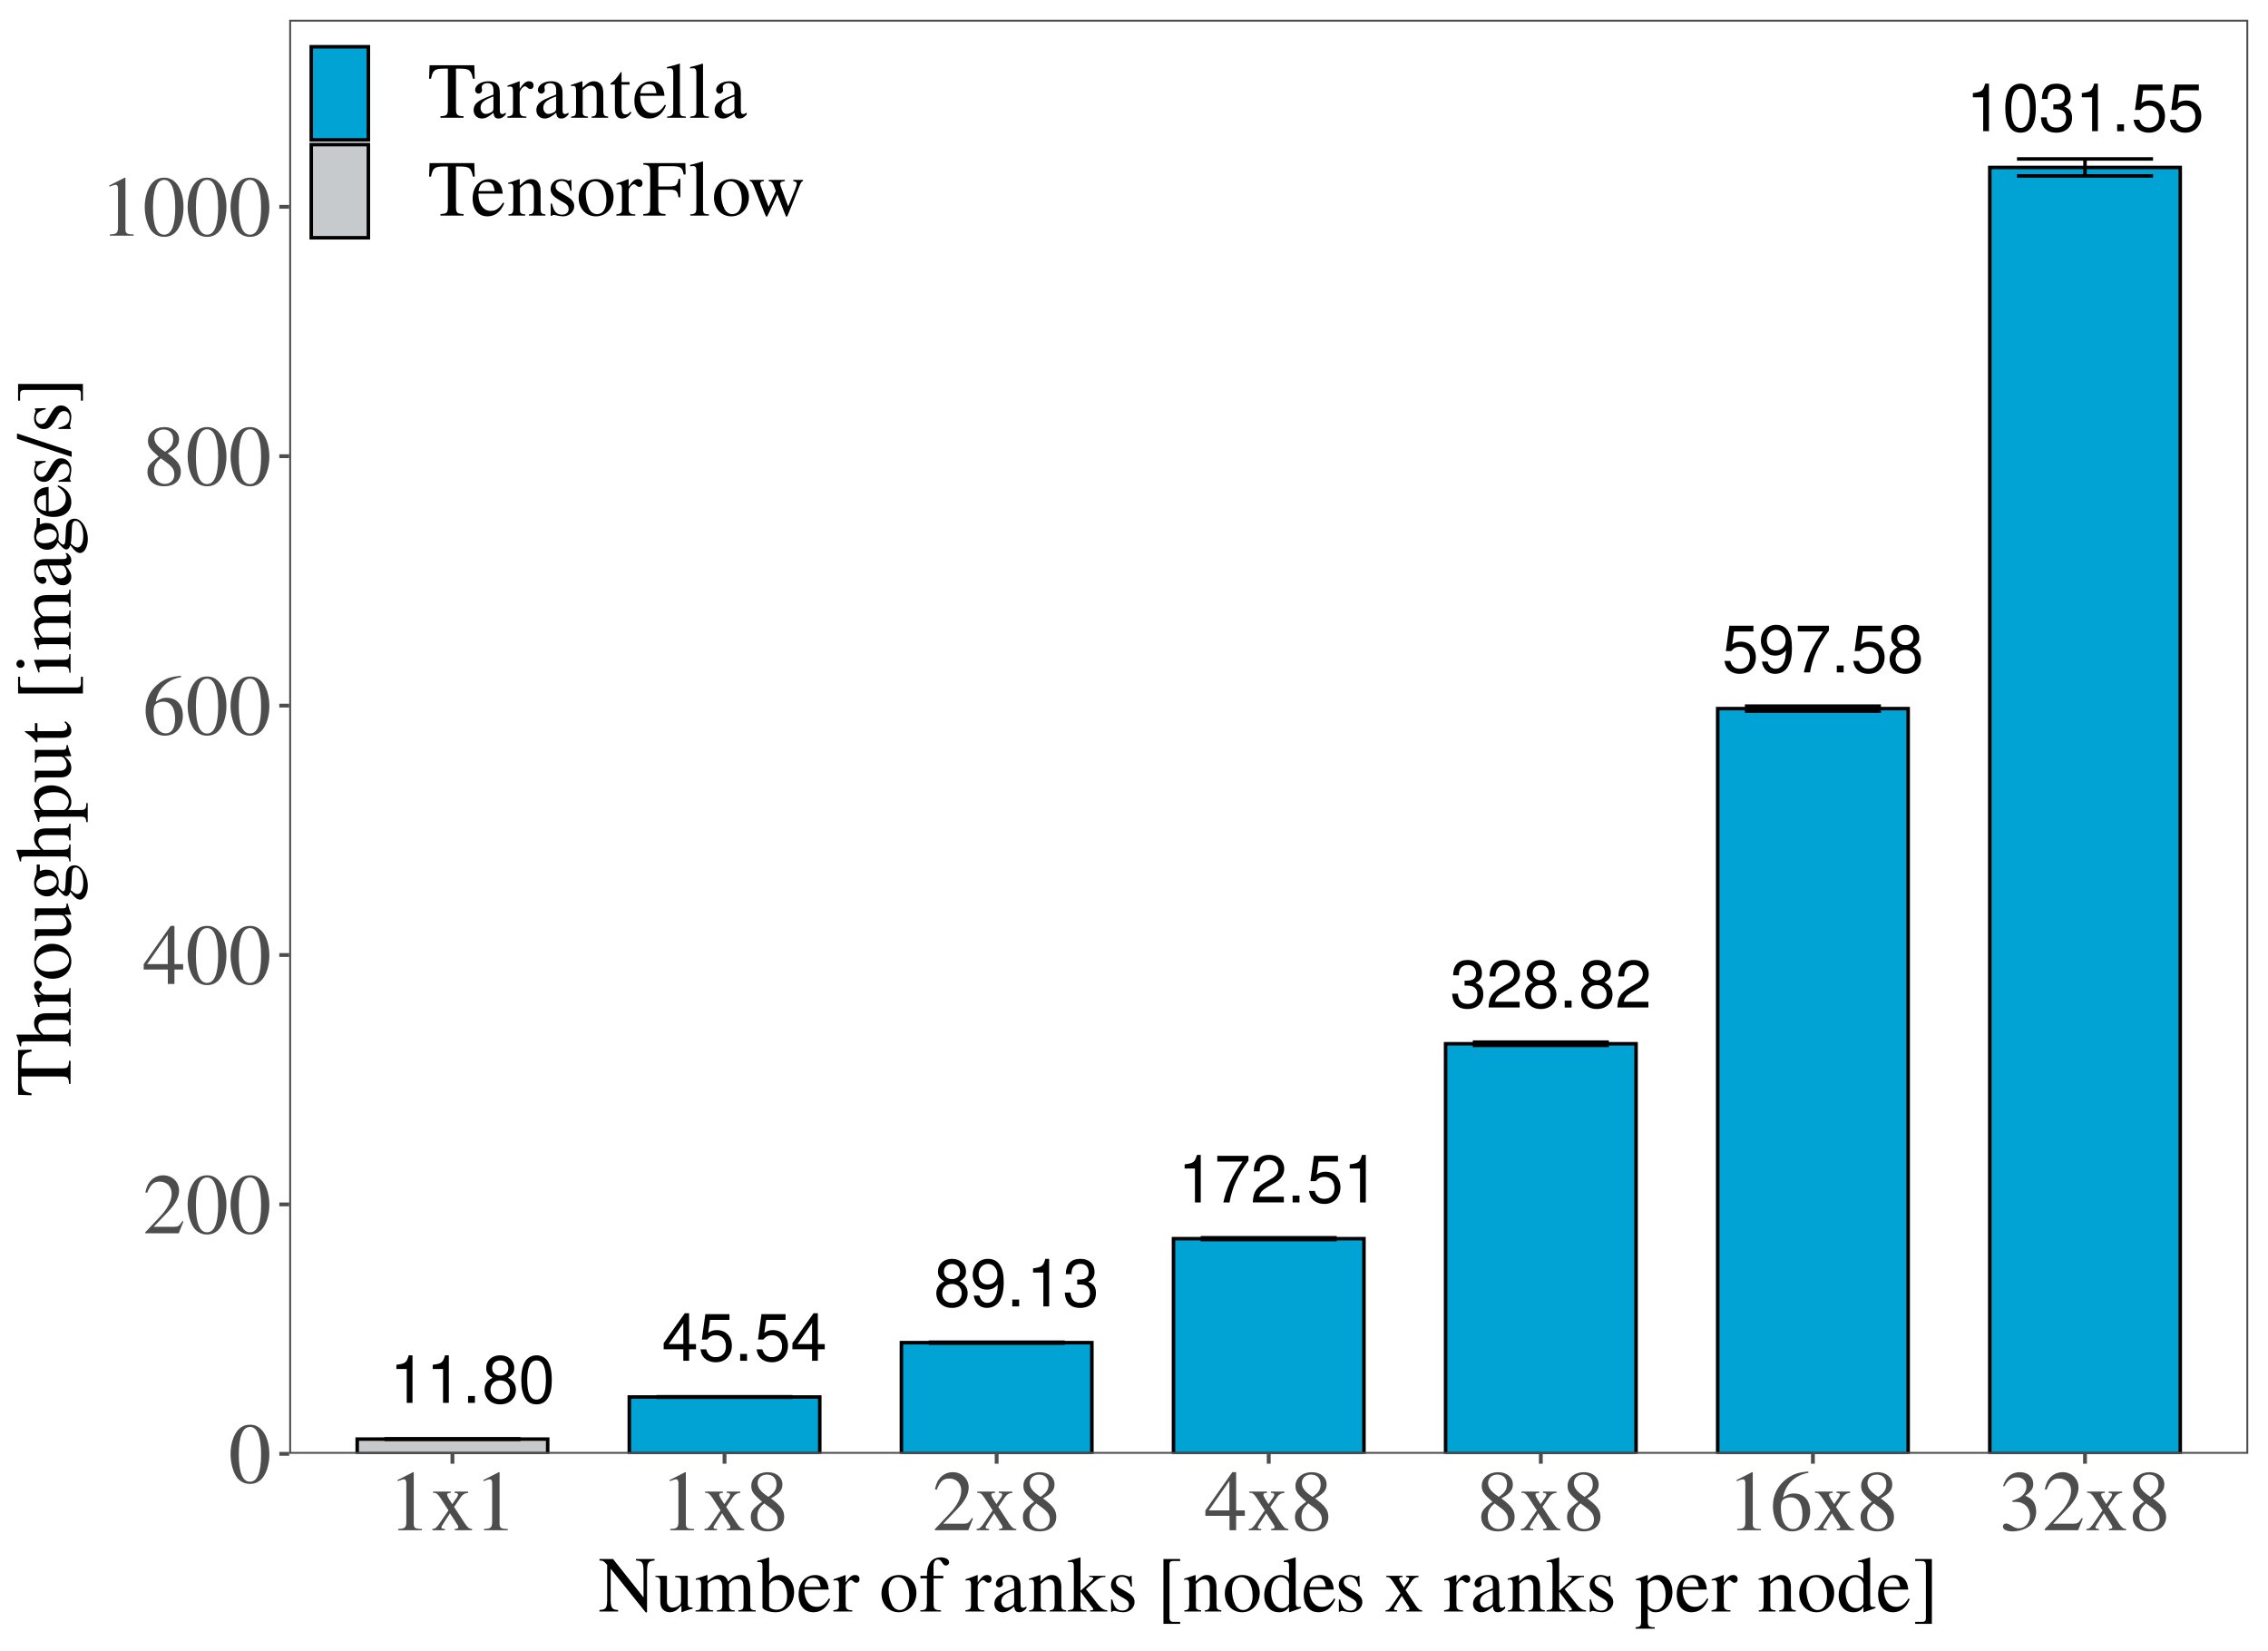 <?xml version="1.0" encoding="UTF-8"?>
<svg xmlns="http://www.w3.org/2000/svg" xmlns:xlink="http://www.w3.org/1999/xlink" width="687pt" height="500pt" viewBox="0 0 687 500" version="1.1">
<defs>
<g>
<symbol overflow="visible" id="glyph0-0">
<path style="stroke:none;" d=""/>
</symbol>
<symbol overflow="visible" id="glyph0-1">
<path style="stroke:none;" d=""/>
</symbol>
<symbol overflow="visible" id="glyph0-2">
<path style="stroke:none;" d="M 5.156 -10.266 L 5.156 0 L 6.906 0 L 6.906 -14.406 L 5.75 -14.406 C 5.141 -12.188 4.734 -11.891 2.031 -11.531 L 2.031 -10.266 Z M 5.156 -10.266 "/>
</symbol>
<symbol overflow="visible" id="glyph0-3">
<path style="stroke:none;" d="M 3.812 -2.078 L 1.734 -2.078 L 1.734 0 L 3.812 0 Z M 3.812 -2.078 "/>
</symbol>
<symbol overflow="visible" id="glyph0-4">
<path style="stroke:none;" d="M 7.797 -7.594 C 9.266 -8.484 9.719 -9.203 9.719 -10.562 C 9.719 -12.828 7.984 -14.406 5.484 -14.406 C 2.984 -14.406 1.234 -12.828 1.234 -10.578 C 1.234 -9.203 1.688 -8.5 3.141 -7.594 C 1.531 -6.766 0.734 -5.594 0.734 -4 C 0.734 -1.375 2.672 0.453 5.484 0.453 C 8.266 0.453 10.219 -1.375 10.219 -4 C 10.219 -5.594 9.422 -6.766 7.797 -7.594 Z M 5.484 -12.844 C 6.969 -12.844 7.922 -11.953 7.922 -10.516 C 7.922 -9.156 6.953 -8.266 5.484 -8.266 C 3.984 -8.266 3.031 -9.156 3.031 -10.562 C 3.031 -11.953 3.984 -12.844 5.484 -12.844 Z M 5.484 -6.797 C 7.234 -6.797 8.422 -5.641 8.422 -3.969 C 8.422 -2.234 7.25 -1.094 5.438 -1.094 C 3.719 -1.094 2.531 -2.266 2.531 -3.938 C 2.531 -5.656 3.703 -6.797 5.484 -6.797 Z M 5.484 -6.797 "/>
</symbol>
<symbol overflow="visible" id="glyph0-5">
<path style="stroke:none;" d="M 5.484 -14.406 C 4.156 -14.406 2.969 -13.812 2.234 -12.828 C 1.312 -11.547 0.859 -9.641 0.859 -6.969 C 0.859 -2.109 2.453 0.453 5.484 0.453 C 8.469 0.453 10.094 -2.109 10.094 -6.859 C 10.094 -9.641 9.656 -11.516 8.719 -12.828 C 7.984 -13.828 6.812 -14.406 5.484 -14.406 Z M 5.484 -12.844 C 7.375 -12.844 8.312 -10.922 8.312 -7.016 C 8.312 -2.906 7.391 -1 5.438 -1 C 3.578 -1 2.656 -2.984 2.656 -6.953 C 2.656 -10.922 3.578 -12.844 5.484 -12.844 Z M 5.484 -12.844 "/>
</symbol>
<symbol overflow="visible" id="glyph0-6">
<path style="stroke:none;" d="M 6.516 -3.484 L 6.516 0 L 8.266 0 L 8.266 -3.484 L 10.359 -3.484 L 10.359 -5.062 L 8.266 -5.062 L 8.266 -14.406 L 6.969 -14.406 L 0.562 -5.344 L 0.562 -3.484 Z M 6.516 -5.062 L 2.094 -5.062 L 6.516 -11.422 Z M 6.516 -5.062 "/>
</symbol>
<symbol overflow="visible" id="glyph0-7">
<path style="stroke:none;" d="M 9.484 -14.125 L 2.188 -14.125 L 1.141 -6.438 L 2.75 -6.438 C 3.562 -7.406 4.25 -7.75 5.359 -7.75 C 7.25 -7.75 8.422 -6.453 8.422 -4.359 C 8.422 -2.328 7.25 -1.094 5.344 -1.094 C 3.812 -1.094 2.875 -1.875 2.453 -3.469 L 0.703 -3.469 C 0.938 -2.312 1.141 -1.75 1.547 -1.234 C 2.344 -0.156 3.781 0.453 5.375 0.453 C 8.234 0.453 10.219 -1.609 10.219 -4.609 C 10.219 -7.391 8.359 -9.297 5.656 -9.297 C 4.656 -9.297 3.859 -9.047 3.047 -8.453 L 3.609 -12.391 L 9.484 -12.391 Z M 9.484 -14.125 "/>
</symbol>
<symbol overflow="visible" id="glyph0-8">
<path style="stroke:none;" d="M 1.062 -3.281 C 1.391 -0.938 2.906 0.453 5.062 0.453 C 6.641 0.453 8.031 -0.297 8.859 -1.594 C 9.734 -3.016 10.141 -4.766 10.141 -7.375 C 10.141 -9.797 9.781 -11.328 8.938 -12.609 C 8.172 -13.781 6.938 -14.406 5.375 -14.406 C 2.688 -14.406 0.75 -12.391 0.75 -9.609 C 0.75 -6.953 2.547 -5.078 5.094 -5.078 C 6.438 -5.078 7.438 -5.562 8.328 -6.656 C 8.312 -3.062 7.188 -1.094 5.172 -1.094 C 3.938 -1.094 3.094 -1.891 2.812 -3.281 Z M 5.359 -12.875 C 7 -12.875 8.234 -11.5 8.234 -9.641 C 8.234 -7.875 7.031 -6.641 5.297 -6.641 C 3.609 -6.641 2.547 -7.828 2.547 -9.734 C 2.547 -11.547 3.719 -12.875 5.359 -12.875 Z M 5.359 -12.875 "/>
</symbol>
<symbol overflow="visible" id="glyph0-9">
<path style="stroke:none;" d="M 4.406 -6.641 L 5.359 -6.641 C 7.266 -6.641 8.281 -5.734 8.281 -4 C 8.281 -2.188 7.188 -1.094 5.375 -1.094 C 3.453 -1.094 2.516 -2.078 2.391 -4.188 L 0.641 -4.188 C 0.719 -3.031 0.922 -2.266 1.25 -1.641 C 1.984 -0.234 3.359 0.453 5.297 0.453 C 8.203 0.453 10.078 -1.297 10.078 -4.031 C 10.078 -5.859 9.391 -6.859 7.688 -7.453 C 9 -7.984 9.656 -8.984 9.656 -10.438 C 9.656 -12.906 8.047 -14.406 5.359 -14.406 C 2.516 -14.406 1 -12.812 0.938 -9.766 L 2.688 -9.766 C 2.703 -10.641 2.781 -11.141 3.016 -11.578 C 3.406 -12.391 4.281 -12.875 5.375 -12.875 C 6.938 -12.875 7.875 -11.938 7.875 -10.375 C 7.875 -9.359 7.516 -8.75 6.734 -8.406 C 6.25 -8.203 5.625 -8.125 4.406 -8.109 Z M 4.406 -6.641 "/>
</symbol>
<symbol overflow="visible" id="glyph0-10">
<path style="stroke:none;" d="M 10.359 -14.125 L 0.922 -14.125 L 0.922 -12.391 L 8.547 -12.391 C 5.172 -7.594 3.812 -4.641 2.75 0 L 4.625 0 C 5.406 -4.516 7.172 -8.406 10.359 -12.656 Z M 10.359 -14.125 "/>
</symbol>
<symbol overflow="visible" id="glyph0-11">
<path style="stroke:none;" d="M 10.078 -1.734 L 2.656 -1.734 C 2.828 -2.922 3.469 -3.688 5.203 -4.734 L 7.188 -5.859 C 9.156 -6.953 10.188 -8.422 10.188 -10.203 C 10.188 -11.391 9.703 -12.516 8.859 -13.281 C 8.031 -14.047 7 -14.406 5.656 -14.406 C 3.859 -14.406 2.531 -13.766 1.75 -12.531 C 1.25 -11.781 1.031 -10.875 1 -9.422 L 2.75 -9.422 C 2.812 -10.406 2.922 -10.984 3.172 -11.453 C 3.625 -12.328 4.547 -12.875 5.594 -12.875 C 7.188 -12.875 8.391 -11.719 8.391 -10.156 C 8.391 -9 7.734 -8.016 6.469 -7.297 L 4.641 -6.219 C 1.688 -4.516 0.844 -3.172 0.672 -0.016 L 10.078 -0.016 Z M 10.078 -1.734 "/>
</symbol>
<symbol overflow="visible" id="glyph1-0">
<path style="stroke:none;" d=""/>
</symbol>
<symbol overflow="visible" id="glyph1-1">
<path style="stroke:none;" d="M 6.609 -17.578 C 5.172 -17.578 4.078 -17.156 3.125 -16.219 C 1.609 -14.766 0.625 -11.781 0.625 -8.734 C 0.625 -5.875 1.484 -2.859 2.703 -1.406 C 3.672 -0.266 4.984 0.359 6.5 0.359 C 7.828 0.359 8.938 -0.078 9.875 -0.984 C 11.391 -2.422 12.375 -5.438 12.375 -8.578 C 12.375 -13.906 10.016 -17.578 6.609 -17.578 Z M 6.531 -16.906 C 8.703 -16.906 9.875 -13.969 9.875 -8.531 C 9.875 -3.094 8.734 -0.312 6.5 -0.312 C 4.266 -0.312 3.125 -3.094 3.125 -8.5 C 3.125 -14.047 4.297 -16.906 6.531 -16.906 Z M 6.531 -16.906 "/>
</symbol>
<symbol overflow="visible" id="glyph1-2">
<path style="stroke:none;" d="M 12.344 -3.562 L 12.016 -3.688 C 11.047 -2.188 10.766 -2 9.547 -1.969 L 3.328 -1.969 L 7.703 -6.547 C 10.016 -8.969 11.031 -10.953 11.031 -12.969 C 11.031 -15.578 8.922 -17.578 6.219 -17.578 C 4.781 -17.578 3.438 -17 2.469 -15.969 C 1.641 -15.078 1.25 -14.25 0.812 -12.406 L 1.359 -12.266 C 2.391 -14.812 3.297 -15.656 5.125 -15.656 C 7.328 -15.656 8.781 -14.172 8.781 -11.984 C 8.781 -9.938 7.594 -7.547 5.406 -5.219 L 0.781 -0.312 L 0.781 0 L 10.922 0 Z M 12.344 -3.562 "/>
</symbol>
<symbol overflow="visible" id="glyph1-3">
<path style="stroke:none;" d="M 12.266 -6 L 9.625 -6 L 9.625 -17.578 L 8.469 -17.578 L 0.312 -6 L 0.312 -4.344 L 7.625 -4.344 L 7.625 0 L 9.625 0 L 9.625 -4.344 L 12.266 -4.344 Z M 7.594 -6 L 1.359 -6 L 7.594 -14.922 Z M 7.594 -6 "/>
</symbol>
<symbol overflow="visible" id="glyph1-4">
<path style="stroke:none;" d="M 11.594 -17.781 C 8.625 -17.531 7.125 -17.031 5.219 -15.703 C 2.422 -13.703 0.891 -10.734 0.891 -7.25 C 0.891 -4.984 1.594 -2.703 2.703 -1.406 C 3.688 -0.266 5.094 0.359 6.703 0.359 C 9.938 0.359 12.172 -2.109 12.172 -5.688 C 12.172 -9.047 10.297 -11.125 7.25 -11.125 C 6.109 -11.125 5.594 -10.953 3.953 -9.953 C 4.656 -13.891 7.562 -16.688 11.641 -17.375 Z M 6.297 -9.938 C 8.547 -9.938 9.828 -8.062 9.828 -4.812 C 9.828 -1.953 8.812 -0.359 7 -0.359 C 4.703 -0.359 3.297 -2.812 3.297 -6.844 C 3.297 -8.156 3.516 -8.891 4.031 -9.281 C 4.578 -9.703 5.375 -9.938 6.297 -9.938 Z M 6.297 -9.938 "/>
</symbol>
<symbol overflow="visible" id="glyph1-5">
<path style="stroke:none;" d="M 7.547 -9.641 C 10.141 -11.047 11.031 -12.109 11.031 -13.891 C 11.031 -16.047 9.172 -17.578 6.547 -17.578 C 3.719 -17.578 1.609 -15.828 1.609 -13.469 C 1.609 -11.781 2.109 -11.031 4.844 -8.625 C 2 -6.469 1.453 -5.719 1.453 -3.922 C 1.453 -1.375 3.484 0.359 6.453 0.359 C 9.562 0.359 11.562 -1.359 11.562 -4.031 C 11.562 -6.031 10.688 -7.281 7.547 -9.641 Z M 7.078 -6.969 C 8.969 -5.609 9.594 -4.688 9.594 -3.219 C 9.594 -1.531 8.422 -0.359 6.734 -0.359 C 4.766 -0.359 3.438 -1.875 3.438 -4.109 C 3.438 -5.797 3.984 -6.859 5.516 -8.109 Z M 6.781 -10.109 C 4.469 -11.625 3.531 -12.812 3.531 -14.281 C 3.531 -15.781 4.703 -16.844 6.344 -16.844 C 8.109 -16.844 9.234 -15.703 9.234 -13.906 C 9.234 -12.328 8.547 -11.281 6.781 -10.109 Z M 6.781 -10.109 "/>
</symbol>
<symbol overflow="visible" id="glyph1-6">
<path style="stroke:none;" d="M 3.062 0 L 10.25 0 L 10.25 -0.391 C 8.234 -0.391 7.797 -0.672 7.781 -1.922 L 7.781 -17.531 L 7.562 -17.578 L 2.891 -15.203 L 2.891 -14.844 C 3.906 -15.234 4.531 -15.422 4.766 -15.422 C 5.297 -15.422 5.531 -15.031 5.531 -14.203 L 5.531 -2.422 C 5.484 -0.781 5.047 -0.422 3.062 -0.391 Z M 3.062 0 "/>
</symbol>
<symbol overflow="visible" id="glyph1-7">
<path style="stroke:none;" d="M 7.234 0 L 12.453 0 L 12.453 -0.391 C 11.641 -0.391 11.125 -0.812 10.328 -1.953 L 7 -7.047 L 9.156 -10.172 C 9.641 -10.875 10.406 -11.266 11.266 -11.312 L 11.266 -11.703 L 7.156 -11.703 L 7.156 -11.312 C 7.938 -11.266 8.188 -11.109 8.188 -10.734 C 8.188 -10.422 7.875 -9.859 7.234 -9.047 C 7.094 -8.891 6.781 -8.422 6.453 -7.906 L 6.234 -8.219 C 5.844 -8.812 5.609 -9.156 5.562 -9.25 C 5.062 -10.062 4.891 -10.484 4.891 -10.734 C 4.891 -11.125 5.219 -11.281 6 -11.312 L 6 -11.703 L 0.625 -11.703 L 0.625 -11.312 L 0.859 -11.312 C 1.641 -11.312 2.047 -10.969 2.859 -9.75 L 5.297 -6 L 2.344 -1.719 C 1.562 -0.656 1.297 -0.469 0.438 -0.391 L 0.438 0 L 4.219 0 L 4.219 -0.391 C 3.453 -0.391 3.172 -0.516 3.172 -0.859 C 3.172 -1.047 3.328 -1.375 3.688 -1.922 L 5.75 -5.125 L 8.109 -1.484 C 8.219 -1.328 8.266 -1.203 8.266 -1.016 C 8.266 -0.547 8.094 -0.438 7.234 -0.391 Z M 7.234 0 "/>
</symbol>
<symbol overflow="visible" id="glyph1-8">
<path style="stroke:none;" d="M 3.984 -8.578 C 5.516 -8.578 6.109 -8.531 6.703 -8.297 C 8.344 -7.703 9.328 -6.234 9.328 -4.453 C 9.328 -2.234 7.875 -0.578 5.953 -0.578 C 5.219 -0.578 4.703 -0.75 3.75 -1.375 C 2.984 -1.844 2.547 -2.031 2.109 -2.031 C 1.516 -2.031 1.125 -1.656 1.125 -1.125 C 1.125 -0.203 2.234 0.359 4.062 0.359 C 6.031 0.359 8.094 -0.312 9.328 -1.375 C 10.562 -2.438 11.203 -3.953 11.203 -5.688 C 11.203 -7.047 10.797 -8.234 10.062 -9.047 C 9.516 -9.625 9.016 -9.938 7.906 -10.422 C 9.672 -11.641 10.328 -12.609 10.328 -14.016 C 10.328 -16.141 8.688 -17.578 6.266 -17.578 C 4.969 -17.578 3.828 -17.141 2.891 -16.297 C 2.109 -15.578 1.719 -14.922 1.172 -13.359 L 1.562 -13.266 C 2.594 -15.188 3.766 -16.016 5.406 -16.016 C 7.125 -16.016 8.266 -14.891 8.266 -13.234 C 8.266 -12.297 7.875 -11.391 7.234 -10.719 C 6.453 -9.938 5.719 -9.547 3.953 -8.922 Z M 3.984 -8.578 "/>
</symbol>
<symbol overflow="visible" id="glyph2-0">
<path style="stroke:none;" d=""/>
</symbol>
<symbol overflow="visible" id="glyph2-1">
<path style="stroke:none;" d="M 16.969 -15.891 L 11.328 -15.891 L 11.328 -15.438 C 13.25 -15.312 13.562 -14.906 13.625 -12.359 L 13.625 -4.266 L 4.391 -15.891 L 0.281 -15.891 L 0.281 -15.438 C 1.312 -15.438 1.656 -15.234 2.609 -14.109 L 2.609 -3.531 C 2.562 -0.984 2.25 -0.578 0.281 -0.453 L 0.281 0 L 5.922 0 L 5.922 -0.453 C 4.078 -0.547 3.719 -1.062 3.672 -3.531 L 3.672 -12.938 L 14.281 0.266 L 14.688 0.266 L 14.688 -12.359 C 14.766 -14.859 15.078 -15.266 16.969 -15.438 Z M 16.969 -15.891 "/>
</symbol>
<symbol overflow="visible" id="glyph2-2">
<path style="stroke:none;" d="M 11.5 -1.203 L 11.375 -1.203 C 10.203 -1.25 10.031 -1.438 10.016 -2.562 L 10.016 -10.797 L 6.219 -10.797 L 6.219 -10.391 C 7.703 -10.312 7.984 -10.078 7.984 -8.875 L 7.984 -3.234 C 7.984 -2.562 7.875 -2.234 7.531 -1.969 C 6.891 -1.438 6.141 -1.156 5.422 -1.156 C 4.484 -1.156 3.719 -1.969 3.719 -2.969 L 3.719 -10.797 L 0.219 -10.797 L 0.219 -10.469 C 1.344 -10.422 1.688 -10.078 1.703 -8.922 L 1.703 -2.875 C 1.703 -0.984 2.859 0.234 4.609 0.234 C 5.5 0.234 6.438 -0.141 7.078 -0.797 L 8.109 -1.828 L 8.109 0.172 L 8.203 0.219 C 9.406 -0.266 10.266 -0.531 11.5 -0.859 Z M 11.5 -1.203 "/>
</symbol>
<symbol overflow="visible" id="glyph2-3">
<path style="stroke:none;" d="M 0.391 0 L 5.719 0 L 5.719 -0.359 C 4.484 -0.391 4.109 -0.641 4.078 -1.609 L 4.078 -8.375 C 4.078 -8.422 4.266 -8.656 4.438 -8.828 C 5.047 -9.391 6.078 -9.797 6.906 -9.797 C 7.969 -9.797 8.5 -8.953 8.5 -7.266 L 8.5 -2.062 C 8.453 -0.703 8.203 -0.438 6.859 -0.359 L 6.859 0 L 12.234 0 L 12.234 -0.359 C 10.891 -0.359 10.562 -0.75 10.516 -2.281 L 10.516 -8.328 C 11.234 -9.359 12 -9.797 13.125 -9.797 C 14.5 -9.797 14.922 -9.141 14.922 -7.156 L 14.922 -2.094 C 14.875 -0.672 14.734 -0.5 13.344 -0.359 L 13.344 0 L 18.594 0 L 18.594 -0.359 L 17.969 -0.406 C 17.203 -0.531 16.938 -0.891 16.938 -1.828 L 16.938 -6.766 C 16.938 -9.594 16.016 -11.047 14.156 -11.047 C 12.766 -11.047 11.547 -10.422 10.25 -9.031 C 9.812 -10.391 9 -11.047 7.703 -11.047 C 6.625 -11.047 5.969 -10.734 3.984 -9.188 L 3.984 -10.984 L 3.812 -11.047 C 2.547 -10.578 1.734 -10.312 0.453 -9.953 L 0.453 -9.547 C 0.75 -9.625 0.953 -9.641 1.219 -9.641 C 1.844 -9.641 2.062 -9.266 2.062 -8.109 L 2.062 -2.047 C 2.016 -0.703 1.703 -0.359 0.391 -0.359 Z M 0.391 0 "/>
</symbol>
<symbol overflow="visible" id="glyph2-4">
<path style="stroke:none;" d="M 3.672 -16.344 L 3.547 -16.391 C 2.562 -16.062 1.922 -15.844 0.766 -15.531 L 0.078 -15.344 L 0.078 -14.953 C 0.219 -14.969 0.281 -14.969 0.484 -14.969 C 1.438 -14.969 1.656 -14.766 1.656 -13.75 L 1.656 -1.297 C 1.656 -0.547 3.672 0.234 5.609 0.234 C 8.781 0.234 11.234 -2.406 11.234 -5.828 C 11.234 -8.812 9.406 -11.047 7.016 -11.047 C 5.547 -11.047 4.156 -10.203 3.672 -9 Z M 3.672 -7.734 C 3.672 -8.656 4.797 -9.531 6.047 -9.531 C 6.719 -9.531 7.312 -9.281 7.828 -8.828 C 8.594 -8.094 9.125 -6.453 9.125 -4.734 C 9.125 -2.062 7.969 -0.531 6 -0.531 C 4.75 -0.531 3.672 -1.062 3.672 -1.688 Z M 3.672 -7.734 "/>
</symbol>
<symbol overflow="visible" id="glyph2-5">
<path style="stroke:none;" d="M 9.797 -3.938 C 8.641 -2.109 7.609 -1.422 6.078 -1.422 C 4.703 -1.422 3.672 -2.109 2.969 -3.484 C 2.547 -4.391 2.375 -5.156 2.328 -6.641 L 9.719 -6.641 C 9.531 -8.203 9.281 -8.906 8.688 -9.672 C 7.969 -10.531 6.859 -11.047 5.609 -11.047 C 4.422 -11.047 3.281 -10.609 2.375 -9.797 C 1.25 -8.812 0.594 -7.109 0.594 -5.141 C 0.594 -1.828 2.328 0.234 5.094 0.234 C 7.375 0.234 9.172 -1.172 10.172 -3.766 Z M 2.375 -7.422 C 2.641 -9.281 3.453 -10.172 4.922 -10.172 C 6.391 -10.172 6.953 -9.5 7.266 -7.422 Z M 2.375 -7.422 "/>
</symbol>
<symbol overflow="visible" id="glyph2-6">
<path style="stroke:none;" d="M 0.125 0 L 5.875 0 L 5.875 -0.359 C 4.266 -0.406 3.891 -0.75 3.844 -2.156 L 3.844 -7.562 C 3.844 -8.328 4.844 -9.531 5.516 -9.531 C 5.656 -9.531 5.875 -9.406 6.141 -9.172 C 6.5 -8.812 6.797 -8.688 7.109 -8.688 C 7.688 -8.688 8.047 -9.094 8.047 -9.766 C 8.047 -10.562 7.531 -11.047 6.719 -11.047 C 5.719 -11.047 5.047 -10.516 3.844 -8.781 L 3.844 -10.984 L 3.719 -11.047 C 2.375 -10.516 1.516 -10.172 0.172 -9.75 L 0.172 -9.359 C 0.5 -9.438 0.719 -9.453 1.016 -9.453 C 1.609 -9.453 1.828 -9.078 1.828 -8.016 L 1.828 -2.016 C 1.781 -0.766 1.625 -0.625 0.125 -0.359 Z M 0.125 0 "/>
</symbol>
<symbol overflow="visible" id="glyph2-7">
<path style="stroke:none;" d=""/>
</symbol>
<symbol overflow="visible" id="glyph2-8">
<path style="stroke:none;" d="M 6 -11.047 C 2.859 -11.047 0.703 -8.734 0.703 -5.422 C 0.703 -2.156 2.922 0.234 5.953 0.234 C 8.969 0.234 11.281 -2.281 11.281 -5.609 C 11.281 -8.781 9.078 -11.047 6 -11.047 Z M 5.688 -10.375 C 7.703 -10.375 9.125 -8.062 9.125 -4.781 C 9.125 -2.047 8.047 -0.438 6.234 -0.438 C 5.297 -0.438 4.422 -1.016 3.906 -1.969 C 3.234 -3.219 2.859 -4.891 2.859 -6.594 C 2.859 -8.875 3.953 -10.375 5.688 -10.375 Z M 5.688 -10.375 "/>
</symbol>
<symbol overflow="visible" id="glyph2-9">
<path style="stroke:none;" d="M 7.422 -10.797 L 4.469 -10.797 L 4.469 -13.578 C 4.469 -15 4.922 -15.719 5.828 -15.719 C 6.359 -15.719 6.672 -15.484 7.109 -14.781 C 7.484 -14.156 7.781 -13.922 8.188 -13.922 C 8.766 -13.922 9.188 -14.359 9.188 -14.906 C 9.188 -15.766 8.141 -16.391 6.703 -16.391 C 5.188 -16.391 3.938 -15.75 3.312 -14.656 C 2.688 -13.578 2.5 -12.719 2.469 -10.797 L 0.5 -10.797 L 0.5 -10.031 L 2.469 -10.031 L 2.469 -2.5 C 2.422 -0.703 2.188 -0.438 0.484 -0.359 L 0.484 0 L 6.719 0 L 6.719 -0.359 C 4.75 -0.438 4.484 -0.703 4.484 -2.5 L 4.484 -10.031 L 7.422 -10.031 Z M 7.422 -10.797 "/>
</symbol>
<symbol overflow="visible" id="glyph2-10">
<path style="stroke:none;" d="M 10.609 -1.578 C 10.203 -1.25 9.906 -1.125 9.547 -1.125 C 9 -1.125 8.828 -1.469 8.828 -2.516 L 8.828 -7.203 C 8.828 -8.453 8.719 -9.141 8.359 -9.719 C 7.828 -10.578 6.797 -11.047 5.375 -11.047 C 3.125 -11.047 1.344 -9.859 1.344 -8.359 C 1.344 -7.797 1.797 -7.312 2.375 -7.312 C 2.953 -7.312 3.453 -7.797 3.453 -8.328 C 3.453 -8.422 3.438 -8.547 3.406 -8.719 C 3.359 -8.922 3.344 -9.125 3.344 -9.281 C 3.344 -9.938 4.109 -10.469 5.062 -10.469 C 6.234 -10.469 6.891 -9.766 6.891 -8.469 L 6.891 -7.016 C 3.219 -5.547 2.781 -5.328 1.75 -4.422 C 1.219 -3.938 0.891 -3.125 0.891 -2.328 C 0.891 -0.812 1.938 0.234 3.406 0.234 C 4.469 0.234 5.453 -0.266 6.906 -1.516 C 7.031 -0.234 7.469 0.234 8.453 0.234 C 9.266 0.234 9.766 -0.047 10.609 -0.953 Z M 6.891 -2.953 C 6.891 -2.234 6.766 -1.969 6.266 -1.688 C 5.656 -1.344 5.016 -1.156 4.516 -1.156 C 3.672 -1.156 3 -1.969 3 -3 L 3 -3.094 C 3.031 -4.531 4.078 -5.453 6.891 -6.438 Z M 6.891 -2.953 "/>
</symbol>
<symbol overflow="visible" id="glyph2-11">
<path style="stroke:none;" d="M 0.438 0 L 5.516 0 L 5.516 -0.359 C 4.312 -0.438 3.938 -0.75 3.938 -1.609 L 3.938 -8.359 C 5.094 -9.438 5.609 -9.719 6.406 -9.719 C 7.578 -9.719 8.156 -8.969 8.156 -7.391 L 8.156 -2.375 C 8.109 -0.812 7.828 -0.438 6.641 -0.359 L 6.641 0 L 11.641 0 L 11.641 -0.359 C 10.469 -0.484 10.203 -0.766 10.172 -1.938 L 10.172 -7.438 C 10.172 -9.703 9.125 -11.047 7.344 -11.047 C 6.234 -11.047 5.5 -10.625 3.859 -9.094 L 3.859 -10.984 L 3.703 -11.047 C 2.453 -10.578 1.625 -10.312 0.391 -9.953 L 0.391 -9.547 C 0.547 -9.625 0.766 -9.641 1.031 -9.641 C 1.703 -9.641 1.922 -9.281 1.922 -8.109 L 1.922 -2.156 C 1.891 -0.75 1.625 -0.438 0.438 -0.359 Z M 0.438 0 "/>
</symbol>
<symbol overflow="visible" id="glyph2-12">
<path style="stroke:none;" d="M 0.172 0 L 5.781 0 L 5.781 -0.359 L 5.297 -0.391 C 4.297 -0.453 4.016 -0.719 3.984 -1.609 L 3.984 -6.031 L 7.344 -1.531 C 7.438 -1.422 7.516 -1.297 7.578 -1.219 C 7.781 -0.984 7.844 -0.844 7.844 -0.719 C 7.844 -0.5 7.625 -0.359 7.344 -0.359 L 6.891 -0.359 L 6.891 0 L 12.125 0 L 12.125 -0.359 C 11.062 -0.438 10.312 -0.891 9.312 -2.109 L 5.641 -6.766 L 6.344 -7.422 C 9.344 -10.109 9.984 -10.484 11.516 -10.438 L 11.516 -10.797 L 6.625 -10.797 L 6.625 -10.469 C 7.562 -10.438 7.828 -10.344 7.828 -10.031 C 7.828 -9.812 7.609 -9.5 7.266 -9.188 L 3.984 -6.266 L 3.984 -16.344 L 3.891 -16.391 C 2.953 -16.109 2.25 -15.891 0.891 -15.531 L 0.172 -15.344 L 0.172 -14.953 C 0.484 -14.969 0.703 -15 0.938 -15 C 1.75 -15 1.969 -14.688 1.969 -13.531 L 1.969 -1.969 C 1.938 -0.703 1.875 -0.625 0.172 -0.359 Z M 0.172 0 "/>
</symbol>
<symbol overflow="visible" id="glyph2-13">
<path style="stroke:none;" d="M 7.562 -7.531 L 7.469 -10.828 L 7.203 -10.828 C 7.078 -10.625 6.953 -10.562 6.812 -10.562 C 6.672 -10.562 6.438 -10.609 6.172 -10.734 C 5.609 -10.922 5.062 -11.047 4.484 -11.047 C 2.594 -11.047 1.219 -9.797 1.219 -8.062 C 1.219 -6.719 1.984 -5.766 4.031 -4.609 L 5.422 -3.812 C 6.266 -3.344 6.672 -2.766 6.672 -2.016 C 6.672 -0.953 5.906 -0.281 4.688 -0.281 C 3.031 -0.281 2.188 -1.203 1.625 -3.641 L 1.25 -3.641 L 1.25 0.094 L 1.562 0.094 C 1.734 -0.141 1.828 -0.188 2.109 -0.188 C 2.375 -0.188 2.656 -0.141 3.219 0 C 3.859 0.141 4.484 0.234 4.969 0.234 C 6.844 0.234 8.359 -1.156 8.359 -2.828 C 8.359 -4.031 7.781 -4.828 6.344 -5.688 L 3.75 -7.219 C 3.078 -7.625 2.719 -8.203 2.719 -8.859 C 2.719 -9.844 3.453 -10.484 4.562 -10.484 C 5.922 -10.484 6.641 -9.703 7.203 -7.531 Z M 7.562 -7.531 "/>
</symbol>
<symbol overflow="visible" id="glyph2-14">
<path style="stroke:none;" d="M 7.172 -15.281 L 7.172 -15.891 L 2.109 -15.891 L 2.109 3.75 L 7.172 3.75 L 7.172 3.141 L 5.109 3.141 C 4.297 3.125 3.953 2.766 3.938 1.891 L 3.938 -14.234 C 3.953 -15 4.219 -15.266 5.016 -15.281 Z M 7.172 -15.281 "/>
</symbol>
<symbol overflow="visible" id="glyph2-15">
<path style="stroke:none;" d="M 11.781 -1.391 C 11.469 -1.375 11.328 -1.375 11.234 -1.375 C 10.391 -1.375 10.172 -1.625 10.172 -2.734 L 10.172 -16.344 L 10.062 -16.391 C 8.922 -16.016 8.109 -15.75 6.531 -15.344 L 6.531 -14.953 C 6.719 -14.969 6.844 -14.969 7.062 -14.969 C 7.938 -14.969 8.156 -14.734 8.156 -13.75 L 8.156 -10.016 C 7.25 -10.781 6.594 -11.047 5.641 -11.047 C 2.875 -11.047 0.641 -8.328 0.641 -4.922 C 0.641 -1.844 2.422 0.234 5.094 0.234 C 6.438 0.234 7.344 -0.234 8.156 -1.375 L 8.156 0.172 L 8.25 0.234 L 11.781 -1.016 Z M 8.156 -2.453 C 8.156 -2.281 7.984 -1.984 7.75 -1.734 C 7.344 -1.25 6.719 -1.016 6.031 -1.016 C 4.016 -1.016 2.719 -2.922 2.719 -5.906 C 2.719 -8.594 3.891 -10.375 5.719 -10.375 C 7.016 -10.375 8.156 -9.234 8.156 -7.969 Z M 8.156 -2.453 "/>
</symbol>
<symbol overflow="visible" id="glyph2-16">
<path style="stroke:none;" d="M 6.672 0 L 11.5 0 L 11.5 -0.359 C 10.75 -0.359 10.266 -0.75 9.531 -1.797 L 6.453 -6.5 L 8.453 -9.391 C 8.906 -10.031 9.594 -10.391 10.391 -10.438 L 10.391 -10.797 L 6.594 -10.797 L 6.594 -10.438 C 7.312 -10.391 7.562 -10.25 7.562 -9.906 C 7.562 -9.625 7.266 -9.094 6.672 -8.359 C 6.547 -8.203 6.266 -7.781 5.953 -7.297 L 5.766 -7.578 C 5.406 -8.141 5.188 -8.453 5.141 -8.547 C 4.688 -9.281 4.516 -9.672 4.516 -9.906 C 4.516 -10.266 4.828 -10.422 5.547 -10.438 L 5.547 -10.797 L 0.578 -10.797 L 0.578 -10.438 L 0.797 -10.438 C 1.516 -10.438 1.891 -10.125 2.641 -9 L 4.891 -5.547 L 2.156 -1.578 C 1.438 -0.594 1.203 -0.438 0.406 -0.359 L 0.406 0 L 3.891 0 L 3.891 -0.359 C 3.188 -0.359 2.922 -0.484 2.922 -0.797 C 2.922 -0.953 3.078 -1.266 3.406 -1.781 L 5.297 -4.734 L 7.484 -1.375 C 7.578 -1.219 7.625 -1.109 7.625 -0.938 C 7.625 -0.5 7.469 -0.406 6.672 -0.359 Z M 6.672 0 "/>
</symbol>
<symbol overflow="visible" id="glyph2-17">
<path style="stroke:none;" d="M 0.125 5.203 L 5.922 5.203 L 5.922 4.781 C 4.125 4.75 3.844 4.516 3.812 2.969 L 3.812 -0.797 C 4.688 0 5.234 0.234 6.234 0.234 C 9.094 0.234 11.281 -2.453 11.281 -5.922 C 11.281 -8.906 9.594 -11.047 7.266 -11.047 C 5.922 -11.047 4.875 -10.469 3.812 -9.141 L 3.812 -10.984 L 3.672 -11.047 C 2.375 -10.531 1.531 -10.219 0.219 -9.812 L 0.219 -9.438 C 0.438 -9.453 0.578 -9.453 0.812 -9.453 C 1.625 -9.453 1.797 -9.219 1.797 -8.094 L 1.797 3.141 C 1.797 4.422 1.531 4.656 0.125 4.797 Z M 3.812 -8.016 C 3.812 -8.734 5.156 -9.594 6.266 -9.594 C 8.047 -9.594 9.219 -7.781 9.219 -4.969 C 9.219 -2.328 8.047 -0.531 6.312 -0.531 C 5.188 -0.531 3.812 -1.391 3.812 -2.109 Z M 3.812 -8.016 "/>
</symbol>
<symbol overflow="visible" id="glyph2-18">
<path style="stroke:none;" d="M 0.812 3.141 L 0.812 3.75 L 5.875 3.75 L 5.875 -15.891 L 0.812 -15.891 L 0.812 -15.281 L 2.875 -15.281 C 3.703 -15.266 4.031 -14.906 4.062 -14.047 L 4.062 2.094 C 4.031 2.859 3.766 3.125 2.969 3.141 Z M 0.812 3.141 "/>
</symbol>
<symbol overflow="visible" id="glyph2-19">
<path style="stroke:none;" d="M 10.844 -0.453 C 8.875 -0.547 8.562 -0.844 8.547 -2.609 L 8.547 -14.875 L 9.844 -14.875 C 12.625 -14.828 13.125 -14.422 13.656 -11.812 L 14.234 -11.812 L 14.094 -15.891 L 0.547 -15.891 L 0.406 -11.812 L 0.984 -11.812 C 1.531 -14.422 2.047 -14.828 4.797 -14.875 L 6.094 -14.875 L 6.094 -2.875 C 6.078 -0.812 5.859 -0.578 3.844 -0.453 L 3.844 0 L 10.844 0 Z M 10.844 -0.453 "/>
</symbol>
<symbol overflow="visible" id="glyph2-20">
<path style="stroke:none;" d="M 6.125 -10.797 L 3.703 -10.797 L 3.703 -13.578 C 3.703 -13.828 3.641 -13.891 3.531 -13.891 C 2.141 -11.875 1.422 -11.062 0.719 -10.656 C 0.453 -10.484 0.312 -10.344 0.312 -10.203 C 0.312 -10.125 0.344 -10.078 0.406 -10.031 L 1.688 -10.031 L 1.688 -2.812 C 1.688 -0.797 2.406 0.234 3.812 0.234 C 4.984 0.234 5.906 -0.344 6.703 -1.578 L 6.391 -1.844 C 5.859 -1.219 5.469 -1.016 4.938 -1.016 C 4.062 -1.016 3.703 -1.656 3.703 -3.172 L 3.703 -10.031 L 6.125 -10.031 Z M 6.125 -10.797 "/>
</symbol>
<symbol overflow="visible" id="glyph2-21">
<path style="stroke:none;" d="M 0.5 0 L 6.172 0 L 6.172 -0.359 C 4.656 -0.438 4.391 -0.672 4.375 -2.016 L 4.375 -16.344 L 4.266 -16.391 C 3.047 -16.016 2.156 -15.75 0.453 -15.344 L 0.453 -14.953 L 0.594 -14.953 C 0.859 -14.969 1.156 -15 1.344 -15 C 2.109 -15 2.359 -14.656 2.359 -13.531 L 2.359 -2.094 C 2.328 -0.797 1.984 -0.453 0.5 -0.359 Z M 0.5 0 "/>
</symbol>
<symbol overflow="visible" id="glyph2-22">
<path style="stroke:none;" d="M 11.5 -5.547 L 11.5 -11.109 L 10.938 -11.109 C 10.688 -9.219 10.266 -8.875 8.297 -8.828 L 4.828 -8.828 L 4.828 -14.156 C 4.844 -14.875 4.922 -14.953 5.594 -14.969 L 8.859 -14.969 C 11.641 -14.922 12.125 -14.594 12.5 -12.453 L 13.109 -12.453 L 13.031 -15.891 L 0.281 -15.891 L 0.281 -15.438 C 2.047 -15.312 2.328 -15 2.375 -13.266 L 2.375 -2.875 C 2.359 -0.844 2.109 -0.578 0.281 -0.453 L 0.281 0 L 7.016 0 L 7.016 -0.453 C 5.188 -0.531 4.844 -0.859 4.828 -2.609 L 4.828 -7.844 L 8.297 -7.844 C 10.266 -7.828 10.656 -7.484 10.938 -5.547 Z M 11.5 -5.547 "/>
</symbol>
<symbol overflow="visible" id="glyph2-23">
<path style="stroke:none;" d="M 13.703 -10.797 L 13.703 -10.438 C 14.516 -10.266 14.766 -10.109 14.766 -9.703 C 14.766 -9.344 14.609 -8.766 14.359 -8.109 L 12.188 -2.781 L 10.172 -8.156 C 9.766 -9.266 9.766 -9.266 9.766 -9.578 C 9.766 -10.109 10.031 -10.266 11.156 -10.438 L 11.156 -10.797 L 6.281 -10.797 L 6.281 -10.438 C 7.172 -10.344 7.469 -10.062 7.938 -8.781 C 8.062 -8.453 8.281 -7.844 8.422 -7.438 L 6.234 -2.656 L 3.859 -8.922 C 3.766 -9.172 3.719 -9.406 3.719 -9.641 C 3.719 -10.156 3.984 -10.344 4.828 -10.438 L 4.828 -10.797 L 0.5 -10.797 L 0.5 -10.438 C 1.062 -10.391 1.25 -10.156 1.781 -8.922 L 5.016 -0.719 C 5.297 0.031 5.5 0.344 5.641 0.344 C 5.766 0.344 5.953 0.047 6.234 -0.594 L 8.922 -6.359 L 11.109 -0.703 C 11.469 0.219 11.516 0.344 11.688 0.344 C 11.859 0.344 11.969 0.125 12.359 -0.844 L 15.672 -9.141 C 16.109 -10.156 16.172 -10.266 16.656 -10.438 L 16.656 -10.797 Z M 13.703 -10.797 "/>
</symbol>
<symbol overflow="visible" id="glyph3-0">
<path style="stroke:none;" d=""/>
</symbol>
<symbol overflow="visible" id="glyph3-1">
<path style="stroke:none;" d="M -0.453 -10.844 C -0.547 -8.875 -0.844 -8.562 -2.609 -8.547 L -14.875 -8.547 L -14.875 -9.844 C -14.828 -12.625 -14.422 -13.125 -11.812 -13.656 L -11.812 -14.234 L -15.891 -14.094 L -15.891 -0.547 L -11.812 -0.406 L -11.812 -0.984 C -14.422 -1.531 -14.828 -2.047 -14.875 -4.797 L -14.875 -6.094 L -2.875 -6.094 C -0.812 -6.078 -0.578 -5.859 -0.453 -3.844 L 0 -3.844 L 0 -10.844 Z M -0.453 -10.844 "/>
</symbol>
<symbol overflow="visible" id="glyph3-2">
<path style="stroke:none;" d="M -0.359 -11.688 C -0.578 -10.391 -0.75 -10.266 -2.453 -10.25 L -7.219 -10.25 C -9.75 -10.25 -11.047 -9.266 -11.047 -7.297 C -11.047 -5.875 -10.469 -4.875 -9.031 -3.766 L -16.312 -3.766 L -16.391 -3.641 C -16.109 -2.812 -15.906 -2.203 -15.531 -0.891 L -15.344 -0.234 L -14.953 -0.234 C -14.969 -0.344 -14.969 -0.391 -14.969 -0.531 C -14.969 -1.562 -14.781 -1.75 -13.75 -1.75 L -2.453 -1.75 C -0.719 -1.703 -0.531 -1.578 -0.359 -0.219 L 0 -0.219 L 0 -5.406 L -0.359 -5.406 C -0.484 -4.016 -0.75 -3.812 -2.453 -3.766 L -8.234 -3.766 C -9.344 -4.781 -9.75 -5.5 -9.75 -6.453 C -9.75 -7.625 -8.875 -8.234 -7.203 -8.234 L -2.453 -8.234 C -0.75 -8.188 -0.484 -7.969 -0.359 -6.594 L 0 -6.594 L 0 -11.688 Z M -0.359 -11.688 "/>
</symbol>
<symbol overflow="visible" id="glyph3-3">
<path style="stroke:none;" d="M 0 -0.125 L 0 -5.875 L -0.359 -5.875 C -0.406 -4.266 -0.75 -3.891 -2.156 -3.844 L -7.562 -3.844 C -8.328 -3.844 -9.531 -4.844 -9.531 -5.516 C -9.531 -5.656 -9.406 -5.875 -9.172 -6.141 C -8.812 -6.5 -8.688 -6.797 -8.688 -7.109 C -8.688 -7.688 -9.094 -8.047 -9.766 -8.047 C -10.562 -8.047 -11.047 -7.531 -11.047 -6.719 C -11.047 -5.719 -10.516 -5.047 -8.781 -3.844 L -10.984 -3.844 L -11.047 -3.719 C -10.516 -2.375 -10.172 -1.516 -9.75 -0.172 L -9.359 -0.172 C -9.438 -0.5 -9.453 -0.719 -9.453 -1.016 C -9.453 -1.609 -9.078 -1.828 -8.016 -1.828 L -2.016 -1.828 C -0.766 -1.781 -0.625 -1.625 -0.359 -0.125 Z M 0 -0.125 "/>
</symbol>
<symbol overflow="visible" id="glyph3-4">
<path style="stroke:none;" d="M -11.047 -6 C -11.047 -2.859 -8.734 -0.703 -5.422 -0.703 C -2.156 -0.703 0.234 -2.922 0.234 -5.953 C 0.234 -8.969 -2.281 -11.281 -5.609 -11.281 C -8.781 -11.281 -11.047 -9.078 -11.047 -6 Z M -10.375 -5.688 C -10.375 -7.703 -8.062 -9.125 -4.781 -9.125 C -2.047 -9.125 -0.438 -8.047 -0.438 -6.234 C -0.438 -5.297 -1.016 -4.422 -1.969 -3.906 C -3.219 -3.234 -4.891 -2.859 -6.594 -2.859 C -8.875 -2.859 -10.375 -3.953 -10.375 -5.688 Z M -10.375 -5.688 "/>
</symbol>
<symbol overflow="visible" id="glyph3-5">
<path style="stroke:none;" d="M -1.203 -11.5 L -1.203 -11.375 C -1.25 -10.203 -1.438 -10.031 -2.562 -10.016 L -10.797 -10.016 L -10.797 -6.219 L -10.391 -6.219 C -10.312 -7.703 -10.078 -7.984 -8.875 -7.984 L -3.234 -7.984 C -2.562 -7.984 -2.234 -7.875 -1.969 -7.531 C -1.438 -6.891 -1.156 -6.141 -1.156 -5.422 C -1.156 -4.484 -1.969 -3.719 -2.969 -3.719 L -10.797 -3.719 L -10.797 -0.219 L -10.469 -0.219 C -10.422 -1.344 -10.078 -1.688 -8.922 -1.703 L -2.875 -1.703 C -0.984 -1.703 0.234 -2.859 0.234 -4.609 C 0.234 -5.5 -0.141 -6.438 -0.797 -7.078 L -1.828 -8.109 L 0.172 -8.109 L 0.219 -8.203 C -0.266 -9.406 -0.531 -10.266 -0.859 -11.5 Z M -1.203 -11.5 "/>
</symbol>
<symbol overflow="visible" id="glyph3-6">
<path style="stroke:none;" d="M -9.312 -11.281 L -10.25 -11.281 L -10.25 -9.438 C -10.25 -8.922 -10.312 -8.594 -10.484 -8.109 L -10.688 -7.578 C -10.922 -6.953 -11.047 -6.281 -11.047 -5.656 C -11.047 -3.438 -9.344 -1.656 -7.125 -1.656 C -5.609 -1.656 -4.703 -2.281 -3.906 -3.891 L -3.344 -3.266 C -2.859 -2.766 -2.594 -2.469 -2.5 -2.406 C -1.969 -1.891 -1.703 -1.75 -1.297 -1.75 C -0.766 -1.75 -0.5 -2.016 -0.031 -3.031 C 1.219 -1.297 2.016 -0.672 2.906 -0.672 C 4.172 -0.672 5.234 -2.516 5.234 -4.828 C 5.234 -6.625 4.609 -8.5 3.594 -9.75 C 2.859 -10.656 2.094 -11.062 1.172 -11.062 C -0.312 -11.062 -1.297 -9.938 -1.391 -8.156 L -1.531 -5.062 C -1.578 -3.766 -1.797 -3.188 -2.188 -3.188 C -2.656 -3.188 -3.5 -3.984 -3.703 -4.625 C -3.625 -5.5 -3.578 -5.953 -3.578 -6 C -3.578 -6.891 -3.938 -7.844 -4.578 -8.594 C -5.25 -9.391 -6.094 -9.75 -7.297 -9.75 C -7.984 -9.75 -8.547 -9.625 -9.312 -9.281 Z M 0.047 -3.531 C 0.219 -4.344 0.359 -6.219 0.359 -7.438 C 0.359 -9.594 0.672 -10.391 1.531 -10.391 C 2.922 -10.391 3.859 -8.562 3.859 -5.859 C 3.859 -3.719 3.172 -2.359 2.109 -2.359 C 1.562 -2.359 1.203 -2.562 0.047 -3.531 Z M -8.109 -3.641 C -9.531 -3.641 -10.375 -4.312 -10.375 -5.422 C -10.375 -6.172 -9.953 -6.797 -9.234 -7.172 C -8.406 -7.625 -7.312 -7.891 -6.359 -7.891 C -5.016 -7.891 -4.172 -7.219 -4.172 -6.125 C -4.172 -4.625 -5.734 -3.641 -8.047 -3.641 Z M -8.109 -3.641 "/>
</symbol>
<symbol overflow="visible" id="glyph3-7">
<path style="stroke:none;" d="M 5.203 -0.125 L 5.203 -5.922 L 4.781 -5.922 C 4.75 -4.125 4.516 -3.844 2.969 -3.812 L -0.797 -3.812 C 0 -4.688 0.234 -5.234 0.234 -6.234 C 0.234 -9.094 -2.453 -11.281 -5.922 -11.281 C -8.906 -11.281 -11.047 -9.594 -11.047 -7.266 C -11.047 -5.922 -10.469 -4.875 -9.141 -3.812 L -10.984 -3.812 L -11.047 -3.672 C -10.531 -2.375 -10.219 -1.531 -9.812 -0.219 L -9.438 -0.219 C -9.453 -0.438 -9.453 -0.578 -9.453 -0.812 C -9.453 -1.625 -9.219 -1.797 -8.094 -1.797 L 3.141 -1.797 C 4.422 -1.797 4.656 -1.531 4.797 -0.125 Z M -8.016 -3.812 C -8.734 -3.812 -9.594 -5.156 -9.594 -6.266 C -9.594 -8.047 -7.781 -9.219 -4.969 -9.219 C -2.328 -9.219 -0.531 -8.047 -0.531 -6.312 C -0.531 -5.188 -1.391 -3.812 -2.109 -3.812 Z M -8.016 -3.812 "/>
</symbol>
<symbol overflow="visible" id="glyph3-8">
<path style="stroke:none;" d="M -10.797 -6.125 L -10.797 -3.703 L -13.578 -3.703 C -13.828 -3.703 -13.891 -3.641 -13.891 -3.531 C -11.875 -2.141 -11.062 -1.422 -10.656 -0.719 C -10.484 -0.453 -10.344 -0.312 -10.203 -0.312 C -10.125 -0.312 -10.078 -0.344 -10.031 -0.406 L -10.031 -1.688 L -2.812 -1.688 C -0.797 -1.688 0.234 -2.406 0.234 -3.812 C 0.234 -4.984 -0.344 -5.906 -1.578 -6.703 L -1.844 -6.391 C -1.219 -5.859 -1.016 -5.469 -1.016 -4.938 C -1.016 -4.062 -1.656 -3.703 -3.172 -3.703 L -10.031 -3.703 L -10.031 -6.125 Z M -10.797 -6.125 "/>
</symbol>
<symbol overflow="visible" id="glyph3-9">
<path style="stroke:none;" d=""/>
</symbol>
<symbol overflow="visible" id="glyph3-10">
<path style="stroke:none;" d="M -15.281 -7.172 L -15.891 -7.172 L -15.891 -2.109 L 3.75 -2.109 L 3.75 -7.172 L 3.141 -7.172 L 3.141 -5.109 C 3.125 -4.297 2.766 -3.953 1.891 -3.938 L -14.234 -3.938 C -15 -3.953 -15.266 -4.219 -15.281 -5.016 Z M -15.281 -7.172 "/>
</symbol>
<symbol overflow="visible" id="glyph3-11">
<path style="stroke:none;" d="M 0 -0.391 L 0 -6.078 L -0.359 -6.078 C -0.484 -4.484 -0.703 -4.312 -2.453 -4.297 L -10.969 -4.297 L -11.047 -4.203 L -9.719 -0.484 L -9.359 -0.484 L -9.391 -0.672 C -9.438 -0.953 -9.453 -1.25 -9.453 -1.484 C -9.453 -2.062 -9.078 -2.281 -8.016 -2.281 L -2.453 -2.281 C -0.672 -2.234 -0.438 -2.016 -0.359 -0.391 Z M -16.391 -3.078 C -16.391 -2.422 -15.844 -1.875 -15.172 -1.875 C -14.469 -1.875 -13.938 -2.406 -13.938 -3.078 C -13.938 -3.797 -14.469 -4.312 -15.172 -4.312 C -15.859 -4.312 -16.391 -3.766 -16.391 -3.078 Z M -16.391 -3.078 "/>
</symbol>
<symbol overflow="visible" id="glyph3-12">
<path style="stroke:none;" d="M 0 -0.391 L 0 -5.719 L -0.359 -5.719 C -0.391 -4.484 -0.641 -4.109 -1.609 -4.078 L -8.375 -4.078 C -8.422 -4.078 -8.656 -4.266 -8.828 -4.438 C -9.391 -5.047 -9.797 -6.078 -9.797 -6.906 C -9.797 -7.969 -8.953 -8.5 -7.266 -8.5 L -2.062 -8.5 C -0.703 -8.453 -0.438 -8.203 -0.359 -6.859 L 0 -6.859 L 0 -12.234 L -0.359 -12.234 C -0.359 -10.891 -0.75 -10.562 -2.281 -10.516 L -8.328 -10.516 C -9.359 -11.234 -9.797 -12 -9.797 -13.125 C -9.797 -14.5 -9.141 -14.922 -7.156 -14.922 L -2.094 -14.922 C -0.672 -14.875 -0.5 -14.734 -0.359 -13.344 L 0 -13.344 L 0 -18.594 L -0.359 -18.594 L -0.406 -17.969 C -0.531 -17.203 -0.891 -16.938 -1.828 -16.938 L -6.766 -16.938 C -9.594 -16.938 -11.047 -16.016 -11.047 -14.156 C -11.047 -12.766 -10.422 -11.547 -9.031 -10.25 C -10.391 -9.812 -11.047 -9 -11.047 -7.703 C -11.047 -6.625 -10.734 -5.969 -9.188 -3.984 L -10.984 -3.984 L -11.047 -3.812 C -10.578 -2.547 -10.312 -1.734 -9.953 -0.453 L -9.547 -0.453 C -9.625 -0.75 -9.641 -0.953 -9.641 -1.219 C -9.641 -1.844 -9.266 -2.062 -8.109 -2.062 L -2.047 -2.062 C -0.703 -2.016 -0.359 -1.703 -0.359 -0.391 Z M 0 -0.391 "/>
</symbol>
<symbol overflow="visible" id="glyph3-13">
<path style="stroke:none;" d="M -1.578 -10.609 C -1.25 -10.203 -1.125 -9.906 -1.125 -9.547 C -1.125 -9 -1.469 -8.828 -2.516 -8.828 L -7.203 -8.828 C -8.453 -8.828 -9.141 -8.719 -9.719 -8.359 C -10.578 -7.828 -11.047 -6.797 -11.047 -5.375 C -11.047 -3.125 -9.859 -1.344 -8.359 -1.344 C -7.797 -1.344 -7.312 -1.797 -7.312 -2.375 C -7.312 -2.953 -7.797 -3.453 -8.328 -3.453 C -8.422 -3.453 -8.547 -3.438 -8.719 -3.406 C -8.922 -3.359 -9.125 -3.344 -9.281 -3.344 C -9.938 -3.344 -10.469 -4.109 -10.469 -5.062 C -10.469 -6.234 -9.766 -6.891 -8.469 -6.891 L -7.016 -6.891 C -5.547 -3.219 -5.328 -2.781 -4.422 -1.75 C -3.938 -1.219 -3.125 -0.891 -2.328 -0.891 C -0.812 -0.891 0.234 -1.938 0.234 -3.406 C 0.234 -4.469 -0.266 -5.453 -1.516 -6.906 C -0.234 -7.031 0.234 -7.469 0.234 -8.453 C 0.234 -9.266 -0.047 -9.766 -0.953 -10.609 Z M -2.953 -6.891 C -2.234 -6.891 -1.969 -6.766 -1.688 -6.266 C -1.344 -5.656 -1.156 -5.016 -1.156 -4.516 C -1.156 -3.672 -1.969 -3 -3 -3 L -3.094 -3 C -4.531 -3.031 -5.453 -4.078 -6.438 -6.891 Z M -2.953 -6.891 "/>
</symbol>
<symbol overflow="visible" id="glyph3-14">
<path style="stroke:none;" d="M -3.938 -9.797 C -2.109 -8.641 -1.422 -7.609 -1.422 -6.078 C -1.422 -4.703 -2.109 -3.672 -3.484 -2.969 C -4.391 -2.547 -5.156 -2.375 -6.641 -2.328 L -6.641 -9.719 C -8.203 -9.531 -8.906 -9.281 -9.672 -8.688 C -10.531 -7.969 -11.047 -6.859 -11.047 -5.609 C -11.047 -4.422 -10.609 -3.281 -9.797 -2.375 C -8.812 -1.25 -7.109 -0.594 -5.141 -0.594 C -1.828 -0.594 0.234 -2.328 0.234 -5.094 C 0.234 -7.375 -1.172 -9.172 -3.766 -10.172 Z M -7.422 -2.375 C -9.281 -2.641 -10.172 -3.453 -10.172 -4.922 C -10.172 -6.391 -9.5 -6.953 -7.422 -7.266 Z M -7.422 -2.375 "/>
</symbol>
<symbol overflow="visible" id="glyph3-15">
<path style="stroke:none;" d="M -7.531 -7.562 L -10.828 -7.469 L -10.828 -7.203 C -10.625 -7.078 -10.562 -6.953 -10.562 -6.812 C -10.562 -6.672 -10.609 -6.438 -10.734 -6.172 C -10.922 -5.609 -11.047 -5.062 -11.047 -4.484 C -11.047 -2.594 -9.797 -1.219 -8.062 -1.219 C -6.719 -1.219 -5.766 -1.984 -4.609 -4.031 L -3.812 -5.422 C -3.344 -6.266 -2.766 -6.672 -2.016 -6.672 C -0.953 -6.672 -0.281 -5.906 -0.281 -4.688 C -0.281 -3.031 -1.203 -2.188 -3.641 -1.625 L -3.641 -1.25 L 0.094 -1.25 L 0.094 -1.562 C -0.141 -1.734 -0.188 -1.828 -0.188 -2.109 C -0.188 -2.375 -0.141 -2.656 0 -3.219 C 0.141 -3.859 0.234 -4.484 0.234 -4.969 C 0.234 -6.844 -1.156 -8.359 -2.828 -8.359 C -4.031 -8.359 -4.828 -7.781 -5.688 -6.344 L -7.219 -3.75 C -7.625 -3.078 -8.203 -2.719 -8.859 -2.719 C -9.844 -2.719 -10.484 -3.453 -10.484 -4.562 C -10.484 -5.922 -9.703 -6.641 -7.531 -7.203 Z M -7.531 -7.562 "/>
</symbol>
<symbol overflow="visible" id="glyph3-16">
<path style="stroke:none;" d="M -16.219 -6.891 L -16.219 -5.281 L 0.344 0.219 L 0.344 -1.422 Z M -16.219 -6.891 "/>
</symbol>
<symbol overflow="visible" id="glyph3-17">
<path style="stroke:none;" d="M 3.141 -0.812 L 3.75 -0.812 L 3.75 -5.875 L -15.891 -5.875 L -15.891 -0.812 L -15.281 -0.812 L -15.281 -2.875 C -15.266 -3.703 -14.906 -4.031 -14.047 -4.062 L 2.094 -4.062 C 2.859 -4.031 3.125 -3.766 3.141 -2.969 Z M 3.141 -0.812 "/>
</symbol>
</g>
<clipPath id="clip1">
  <path d="M 108 435 L 166 435 L 166 440.402 L 108 440.402 Z M 108 435 "/>
</clipPath>
<clipPath id="clip2">
  <path d="M 107 435 L 167 435 L 167 440.402 L 107 440.402 Z M 107 435 "/>
</clipPath>
<clipPath id="clip3">
  <path d="M 190 423 L 249 423 L 249 440.402 L 190 440.402 Z M 190 423 "/>
</clipPath>
<clipPath id="clip4">
  <path d="M 189 422 L 250 422 L 250 440.402 L 189 440.402 Z M 189 422 "/>
</clipPath>
<clipPath id="clip5">
  <path d="M 273 406 L 331 406 L 331 440.402 L 273 440.402 Z M 273 406 "/>
</clipPath>
<clipPath id="clip6">
  <path d="M 272 405 L 332 405 L 332 440.402 L 272 440.402 Z M 272 405 "/>
</clipPath>
<clipPath id="clip7">
  <path d="M 355 375 L 414 375 L 414 440.402 L 355 440.402 Z M 355 375 "/>
</clipPath>
<clipPath id="clip8">
  <path d="M 354 374 L 414 374 L 414 440.402 L 354 440.402 Z M 354 374 "/>
</clipPath>
<clipPath id="clip9">
  <path d="M 437 316 L 496 316 L 496 440.402 L 437 440.402 Z M 437 316 "/>
</clipPath>
<clipPath id="clip10">
  <path d="M 437 315 L 497 315 L 497 440.402 L 437 440.402 Z M 437 315 "/>
</clipPath>
<clipPath id="clip11">
  <path d="M 520 214 L 578 214 L 578 440.402 L 520 440.402 Z M 520 214 "/>
</clipPath>
<clipPath id="clip12">
  <path d="M 519 213 L 579 213 L 579 440.402 L 519 440.402 Z M 519 213 "/>
</clipPath>
<clipPath id="clip13">
  <path d="M 602 50 L 661 50 L 661 440.402 L 602 440.402 Z M 602 50 "/>
</clipPath>
<clipPath id="clip14">
  <path d="M 601 49 L 662 49 L 662 440.402 L 601 440.402 Z M 601 49 "/>
</clipPath>
<clipPath id="clip15">
  <path d="M 87.598 5.977 L 681.023 5.977 L 681.023 440.402 L 87.598 440.402 Z M 87.598 5.977 "/>
</clipPath>
</defs>
<g id="surface5412">
<rect x="0" y="0" width="687" height="500" style="fill:rgb(100%,100%,100%);fill-opacity:1;stroke:none;"/>
<g clip-path="url(#clip1)" clip-rule="nonzero">
<path style=" stroke:none;fill-rule:nonzero;fill:rgb(78.039%,79.216%,80%);fill-opacity:1;" d="M 108.203 440.402 L 165.898 440.402 L 165.898 435.945 L 108.203 435.945 Z M 108.203 440.402 "/>
</g>
<g clip-path="url(#clip2)" clip-rule="nonzero">
<path style="fill:none;stroke-width:1.067;stroke-linecap:square;stroke-linejoin:miter;stroke:rgb(0%,0%,0%);stroke-opacity:1;stroke-miterlimit:10;" d="M 108.203 440.402 L 165.898 440.402 L 165.898 435.945 L 108.203 435.945 Z M 108.203 440.402 "/>
</g>
<g clip-path="url(#clip3)" clip-rule="nonzero">
<path style=" stroke:none;fill-rule:nonzero;fill:rgb(0%,63.922%,82.745%);fill-opacity:1;" d="M 190.621 440.402 L 248.316 440.402 L 248.316 423.195 L 190.621 423.195 Z M 190.621 440.402 "/>
</g>
<g clip-path="url(#clip4)" clip-rule="nonzero">
<path style="fill:none;stroke-width:1.067;stroke-linecap:square;stroke-linejoin:miter;stroke:rgb(0%,0%,0%);stroke-opacity:1;stroke-miterlimit:10;" d="M 190.621 440.402 L 248.316 440.402 L 248.316 423.195 L 190.621 423.195 Z M 190.621 440.402 "/>
</g>
<g clip-path="url(#clip5)" clip-rule="nonzero">
<path style=" stroke:none;fill-rule:nonzero;fill:rgb(0%,63.922%,82.745%);fill-opacity:1;" d="M 273.043 440.402 L 330.738 440.402 L 330.738 406.73 L 273.043 406.73 Z M 273.043 440.402 "/>
</g>
<g clip-path="url(#clip6)" clip-rule="nonzero">
<path style="fill:none;stroke-width:1.067;stroke-linecap:square;stroke-linejoin:miter;stroke:rgb(0%,0%,0%);stroke-opacity:1;stroke-miterlimit:10;" d="M 273.043 440.402 L 330.738 440.402 L 330.738 406.73 L 273.043 406.73 Z M 273.043 440.402 "/>
</g>
<g clip-path="url(#clip7)" clip-rule="nonzero">
<path style=" stroke:none;fill-rule:nonzero;fill:rgb(0%,63.922%,82.745%);fill-opacity:1;" d="M 355.461 440.402 L 413.156 440.402 L 413.156 375.234 L 355.461 375.234 Z M 355.461 440.402 "/>
</g>
<g clip-path="url(#clip8)" clip-rule="nonzero">
<path style="fill:none;stroke-width:1.067;stroke-linecap:square;stroke-linejoin:miter;stroke:rgb(0%,0%,0%);stroke-opacity:1;stroke-miterlimit:10;" d="M 355.461 440.402 L 413.156 440.402 L 413.156 375.234 L 355.461 375.234 Z M 355.461 440.402 "/>
</g>
<g clip-path="url(#clip9)" clip-rule="nonzero">
<path style=" stroke:none;fill-rule:nonzero;fill:rgb(0%,63.922%,82.745%);fill-opacity:1;" d="M 437.883 440.402 L 495.578 440.402 L 495.578 316.188 L 437.883 316.188 Z M 437.883 440.402 "/>
</g>
<g clip-path="url(#clip10)" clip-rule="nonzero">
<path style="fill:none;stroke-width:1.067;stroke-linecap:square;stroke-linejoin:miter;stroke:rgb(0%,0%,0%);stroke-opacity:1;stroke-miterlimit:10;" d="M 437.883 440.402 L 495.578 440.402 L 495.578 316.188 L 437.883 316.188 Z M 437.883 440.402 "/>
</g>
<g clip-path="url(#clip11)" clip-rule="nonzero">
<path style=" stroke:none;fill-rule:nonzero;fill:rgb(0%,63.922%,82.745%);fill-opacity:1;" d="M 520.305 440.402 L 578 440.402 L 578 214.66 L 520.305 214.66 Z M 520.305 440.402 "/>
</g>
<g clip-path="url(#clip12)" clip-rule="nonzero">
<path style="fill:none;stroke-width:1.067;stroke-linecap:square;stroke-linejoin:miter;stroke:rgb(0%,0%,0%);stroke-opacity:1;stroke-miterlimit:10;" d="M 520.305 440.402 L 578 440.402 L 578 214.66 L 520.305 214.66 Z M 520.305 440.402 "/>
</g>
<g clip-path="url(#clip13)" clip-rule="nonzero">
<path style=" stroke:none;fill-rule:nonzero;fill:rgb(0%,63.922%,82.745%);fill-opacity:1;" d="M 602.723 440.402 L 660.418 440.402 L 660.418 50.723 L 602.723 50.723 Z M 602.723 440.402 "/>
</g>
<g clip-path="url(#clip14)" clip-rule="nonzero">
<path style="fill:none;stroke-width:1.067;stroke-linecap:square;stroke-linejoin:miter;stroke:rgb(0%,0%,0%);stroke-opacity:1;stroke-miterlimit:10;" d="M 602.723 440.402 L 660.418 440.402 L 660.418 50.723 L 602.723 50.723 Z M 602.723 440.402 "/>
</g>
<path style="fill:none;stroke-width:1.067;stroke-linecap:butt;stroke-linejoin:round;stroke:rgb(0%,0%,0%);stroke-opacity:1;stroke-miterlimit:10;" d="M 116.441 435.891 L 157.652 435.891 "/>
<path style="fill:none;stroke-width:1.067;stroke-linecap:butt;stroke-linejoin:round;stroke:rgb(0%,0%,0%);stroke-opacity:1;stroke-miterlimit:10;" d="M 137.047 435.891 L 137.047 436.004 "/>
<path style="fill:none;stroke-width:1.067;stroke-linecap:butt;stroke-linejoin:round;stroke:rgb(0%,0%,0%);stroke-opacity:1;stroke-miterlimit:10;" d="M 116.441 436.004 L 157.652 436.004 "/>
<path style="fill:none;stroke-width:1.067;stroke-linecap:butt;stroke-linejoin:round;stroke:rgb(0%,0%,0%);stroke-opacity:1;stroke-miterlimit:10;" d="M 198.863 423.129 L 240.074 423.129 "/>
<path style="fill:none;stroke-width:1.067;stroke-linecap:butt;stroke-linejoin:round;stroke:rgb(0%,0%,0%);stroke-opacity:1;stroke-miterlimit:10;" d="M 219.469 423.129 L 219.469 423.27 "/>
<path style="fill:none;stroke-width:1.067;stroke-linecap:butt;stroke-linejoin:round;stroke:rgb(0%,0%,0%);stroke-opacity:1;stroke-miterlimit:10;" d="M 198.863 423.27 L 240.074 423.27 "/>
<path style="fill:none;stroke-width:1.067;stroke-linecap:butt;stroke-linejoin:round;stroke:rgb(0%,0%,0%);stroke-opacity:1;stroke-miterlimit:10;" d="M 281.285 406.602 L 322.492 406.602 "/>
<path style="fill:none;stroke-width:1.067;stroke-linecap:butt;stroke-linejoin:round;stroke:rgb(0%,0%,0%);stroke-opacity:1;stroke-miterlimit:10;" d="M 301.891 406.602 L 301.891 406.863 "/>
<path style="fill:none;stroke-width:1.067;stroke-linecap:butt;stroke-linejoin:round;stroke:rgb(0%,0%,0%);stroke-opacity:1;stroke-miterlimit:10;" d="M 281.285 406.863 L 322.492 406.863 "/>
<path style="fill:none;stroke-width:1.067;stroke-linecap:butt;stroke-linejoin:round;stroke:rgb(0%,0%,0%);stroke-opacity:1;stroke-miterlimit:10;" d="M 363.703 374.965 L 404.914 374.965 "/>
<path style="fill:none;stroke-width:1.067;stroke-linecap:butt;stroke-linejoin:round;stroke:rgb(0%,0%,0%);stroke-opacity:1;stroke-miterlimit:10;" d="M 384.309 374.965 L 384.309 375.504 "/>
<path style="fill:none;stroke-width:1.067;stroke-linecap:butt;stroke-linejoin:round;stroke:rgb(0%,0%,0%);stroke-opacity:1;stroke-miterlimit:10;" d="M 363.703 375.504 L 404.914 375.504 "/>
<path style="fill:none;stroke-width:1.067;stroke-linecap:butt;stroke-linejoin:round;stroke:rgb(0%,0%,0%);stroke-opacity:1;stroke-miterlimit:10;" d="M 446.125 315.699 L 487.336 315.699 "/>
<path style="fill:none;stroke-width:1.067;stroke-linecap:butt;stroke-linejoin:round;stroke:rgb(0%,0%,0%);stroke-opacity:1;stroke-miterlimit:10;" d="M 466.73 315.699 L 466.73 316.676 "/>
<path style="fill:none;stroke-width:1.067;stroke-linecap:butt;stroke-linejoin:round;stroke:rgb(0%,0%,0%);stroke-opacity:1;stroke-miterlimit:10;" d="M 446.125 316.676 L 487.336 316.676 "/>
<path style="fill:none;stroke-width:1.067;stroke-linecap:butt;stroke-linejoin:round;stroke:rgb(0%,0%,0%);stroke-opacity:1;stroke-miterlimit:10;" d="M 528.543 213.898 L 569.754 213.898 "/>
<path style="fill:none;stroke-width:1.067;stroke-linecap:butt;stroke-linejoin:round;stroke:rgb(0%,0%,0%);stroke-opacity:1;stroke-miterlimit:10;" d="M 549.148 213.898 L 549.148 215.422 "/>
<path style="fill:none;stroke-width:1.067;stroke-linecap:butt;stroke-linejoin:round;stroke:rgb(0%,0%,0%);stroke-opacity:1;stroke-miterlimit:10;" d="M 528.543 215.422 L 569.754 215.422 "/>
<path style="fill:none;stroke-width:1.067;stroke-linecap:butt;stroke-linejoin:round;stroke:rgb(0%,0%,0%);stroke-opacity:1;stroke-miterlimit:10;" d="M 610.965 48.148 L 652.176 48.148 "/>
<path style="fill:none;stroke-width:1.067;stroke-linecap:butt;stroke-linejoin:round;stroke:rgb(0%,0%,0%);stroke-opacity:1;stroke-miterlimit:10;" d="M 631.57 48.148 L 631.57 53.297 "/>
<path style="fill:none;stroke-width:1.067;stroke-linecap:butt;stroke-linejoin:round;stroke:rgb(0%,0%,0%);stroke-opacity:1;stroke-miterlimit:10;" d="M 610.965 53.297 L 652.176 53.297 "/>
<g style="fill:rgb(0%,0%,0%);fill-opacity:1;">
  <use xlink:href="#glyph0-1" x="106.047" y="424.969"/>
  <use xlink:href="#glyph0-1" x="112.047" y="424.969"/>
  <use xlink:href="#glyph0-2" x="118.047" y="424.969"/>
  <use xlink:href="#glyph0-2" x="129.047" y="424.969"/>
  <use xlink:href="#glyph0-3" x="140.047" y="424.969"/>
  <use xlink:href="#glyph0-4" x="146.047" y="424.969"/>
  <use xlink:href="#glyph0-5" x="157.047" y="424.969"/>
</g>
<g style="fill:rgb(0%,0%,0%);fill-opacity:1;">
  <use xlink:href="#glyph0-1" x="188.469" y="412.219"/>
  <use xlink:href="#glyph0-1" x="194.469" y="412.219"/>
  <use xlink:href="#glyph0-6" x="200.469" y="412.219"/>
  <use xlink:href="#glyph0-7" x="211.469" y="412.219"/>
  <use xlink:href="#glyph0-3" x="222.469" y="412.219"/>
  <use xlink:href="#glyph0-7" x="228.469" y="412.219"/>
  <use xlink:href="#glyph0-6" x="239.469" y="412.219"/>
</g>
<g style="fill:rgb(0%,0%,0%);fill-opacity:1;">
  <use xlink:href="#glyph0-1" x="270.891" y="395.75"/>
  <use xlink:href="#glyph0-1" x="276.891" y="395.75"/>
  <use xlink:href="#glyph0-4" x="282.891" y="395.75"/>
  <use xlink:href="#glyph0-8" x="293.891" y="395.75"/>
  <use xlink:href="#glyph0-3" x="304.891" y="395.75"/>
  <use xlink:href="#glyph0-2" x="310.891" y="395.75"/>
  <use xlink:href="#glyph0-9" x="321.891" y="395.75"/>
</g>
<g style="fill:rgb(0%,0%,0%);fill-opacity:1;">
  <use xlink:href="#glyph0-1" x="350.809" y="364.254"/>
  <use xlink:href="#glyph0-2" x="356.809" y="364.254"/>
  <use xlink:href="#glyph0-10" x="367.809" y="364.254"/>
  <use xlink:href="#glyph0-11" x="378.809" y="364.254"/>
  <use xlink:href="#glyph0-3" x="389.809" y="364.254"/>
  <use xlink:href="#glyph0-7" x="395.809" y="364.254"/>
  <use xlink:href="#glyph0-2" x="406.809" y="364.254"/>
</g>
<g style="fill:rgb(0%,0%,0%);fill-opacity:1;">
  <use xlink:href="#glyph0-1" x="433.23" y="305.207"/>
  <use xlink:href="#glyph0-9" x="439.23" y="305.207"/>
  <use xlink:href="#glyph0-11" x="450.23" y="305.207"/>
  <use xlink:href="#glyph0-4" x="461.23" y="305.207"/>
  <use xlink:href="#glyph0-3" x="472.23" y="305.207"/>
  <use xlink:href="#glyph0-4" x="478.23" y="305.207"/>
  <use xlink:href="#glyph0-11" x="489.23" y="305.207"/>
</g>
<g style="fill:rgb(0%,0%,0%);fill-opacity:1;">
  <use xlink:href="#glyph0-1" x="515.648" y="203.68"/>
  <use xlink:href="#glyph0-7" x="521.648" y="203.68"/>
  <use xlink:href="#glyph0-8" x="532.648" y="203.68"/>
  <use xlink:href="#glyph0-10" x="543.648" y="203.68"/>
  <use xlink:href="#glyph0-3" x="554.648" y="203.68"/>
  <use xlink:href="#glyph0-7" x="560.648" y="203.68"/>
  <use xlink:href="#glyph0-4" x="571.648" y="203.68"/>
</g>
<g style="fill:rgb(0%,0%,0%);fill-opacity:1;">
  <use xlink:href="#glyph0-2" x="595.57" y="39.742"/>
  <use xlink:href="#glyph0-5" x="606.57" y="39.742"/>
  <use xlink:href="#glyph0-9" x="617.57" y="39.742"/>
  <use xlink:href="#glyph0-2" x="628.57" y="39.742"/>
  <use xlink:href="#glyph0-3" x="639.57" y="39.742"/>
  <use xlink:href="#glyph0-7" x="645.57" y="39.742"/>
  <use xlink:href="#glyph0-7" x="656.57" y="39.742"/>
</g>
<g clip-path="url(#clip15)" clip-rule="nonzero">
<path style="fill:none;stroke-width:1.164;stroke-linecap:round;stroke-linejoin:round;stroke:rgb(30.196%,30.196%,30.196%);stroke-opacity:1;stroke-miterlimit:10;" d="M 87.598 440.402 L 681.023 440.402 L 681.023 5.977 L 87.598 5.977 Z M 87.598 440.402 "/>
</g>
<g style="fill:rgb(30.196%,30.196%,30.196%);fill-opacity:1;">
  <use xlink:href="#glyph1-1" x="69.215" y="449.16"/>
</g>
<g style="fill:rgb(30.196%,30.196%,30.196%);fill-opacity:1;">
  <use xlink:href="#glyph1-2" x="43.215" y="373.609"/>
  <use xlink:href="#glyph1-1" x="56.215" y="373.609"/>
  <use xlink:href="#glyph1-1" x="69.215" y="373.609"/>
</g>
<g style="fill:rgb(30.196%,30.196%,30.196%);fill-opacity:1;">
  <use xlink:href="#glyph1-3" x="43.215" y="298.059"/>
  <use xlink:href="#glyph1-1" x="56.215" y="298.059"/>
  <use xlink:href="#glyph1-1" x="69.215" y="298.059"/>
</g>
<g style="fill:rgb(30.196%,30.196%,30.196%);fill-opacity:1;">
  <use xlink:href="#glyph1-4" x="43.215" y="222.504"/>
  <use xlink:href="#glyph1-1" x="56.215" y="222.504"/>
  <use xlink:href="#glyph1-1" x="69.215" y="222.504"/>
</g>
<g style="fill:rgb(30.196%,30.196%,30.196%);fill-opacity:1;">
  <use xlink:href="#glyph1-5" x="43.215" y="146.953"/>
  <use xlink:href="#glyph1-1" x="56.215" y="146.953"/>
  <use xlink:href="#glyph1-1" x="69.215" y="146.953"/>
</g>
<g style="fill:rgb(30.196%,30.196%,30.196%);fill-opacity:1;">
  <use xlink:href="#glyph1-6" x="30.215" y="71.398"/>
  <use xlink:href="#glyph1-1" x="43.215" y="71.398"/>
  <use xlink:href="#glyph1-1" x="56.215" y="71.398"/>
  <use xlink:href="#glyph1-1" x="69.215" y="71.398"/>
</g>
<path style="fill:none;stroke-width:1.164;stroke-linecap:butt;stroke-linejoin:round;stroke:rgb(30.196%,30.196%,30.196%);stroke-opacity:1;stroke-miterlimit:10;" d="M 84.605 440.402 L 87.598 440.402 "/>
<path style="fill:none;stroke-width:1.164;stroke-linecap:butt;stroke-linejoin:round;stroke:rgb(30.196%,30.196%,30.196%);stroke-opacity:1;stroke-miterlimit:10;" d="M 84.605 364.852 L 87.598 364.852 "/>
<path style="fill:none;stroke-width:1.164;stroke-linecap:butt;stroke-linejoin:round;stroke:rgb(30.196%,30.196%,30.196%);stroke-opacity:1;stroke-miterlimit:10;" d="M 84.605 289.301 L 87.598 289.301 "/>
<path style="fill:none;stroke-width:1.164;stroke-linecap:butt;stroke-linejoin:round;stroke:rgb(30.196%,30.196%,30.196%);stroke-opacity:1;stroke-miterlimit:10;" d="M 84.605 213.746 L 87.598 213.746 "/>
<path style="fill:none;stroke-width:1.164;stroke-linecap:butt;stroke-linejoin:round;stroke:rgb(30.196%,30.196%,30.196%);stroke-opacity:1;stroke-miterlimit:10;" d="M 84.605 138.195 L 87.598 138.195 "/>
<path style="fill:none;stroke-width:1.164;stroke-linecap:butt;stroke-linejoin:round;stroke:rgb(30.196%,30.196%,30.196%);stroke-opacity:1;stroke-miterlimit:10;" d="M 84.605 62.641 L 87.598 62.641 "/>
<path style="fill:none;stroke-width:1.164;stroke-linecap:butt;stroke-linejoin:round;stroke:rgb(30.196%,30.196%,30.196%);stroke-opacity:1;stroke-miterlimit:10;" d="M 137.047 443.395 L 137.047 440.402 "/>
<path style="fill:none;stroke-width:1.164;stroke-linecap:butt;stroke-linejoin:round;stroke:rgb(30.196%,30.196%,30.196%);stroke-opacity:1;stroke-miterlimit:10;" d="M 219.469 443.395 L 219.469 440.402 "/>
<path style="fill:none;stroke-width:1.164;stroke-linecap:butt;stroke-linejoin:round;stroke:rgb(30.196%,30.196%,30.196%);stroke-opacity:1;stroke-miterlimit:10;" d="M 301.891 443.395 L 301.891 440.402 "/>
<path style="fill:none;stroke-width:1.164;stroke-linecap:butt;stroke-linejoin:round;stroke:rgb(30.196%,30.196%,30.196%);stroke-opacity:1;stroke-miterlimit:10;" d="M 384.309 443.395 L 384.309 440.402 "/>
<path style="fill:none;stroke-width:1.164;stroke-linecap:butt;stroke-linejoin:round;stroke:rgb(30.196%,30.196%,30.196%);stroke-opacity:1;stroke-miterlimit:10;" d="M 466.73 443.395 L 466.73 440.402 "/>
<path style="fill:none;stroke-width:1.164;stroke-linecap:butt;stroke-linejoin:round;stroke:rgb(30.196%,30.196%,30.196%);stroke-opacity:1;stroke-miterlimit:10;" d="M 549.148 443.395 L 549.148 440.402 "/>
<path style="fill:none;stroke-width:1.164;stroke-linecap:butt;stroke-linejoin:round;stroke:rgb(30.196%,30.196%,30.196%);stroke-opacity:1;stroke-miterlimit:10;" d="M 631.57 443.395 L 631.57 440.402 "/>
<g style="fill:rgb(30.196%,30.196%,30.196%);fill-opacity:1;">
  <use xlink:href="#glyph1-6" x="117.547" y="463.543"/>
  <use xlink:href="#glyph1-7" x="130.547" y="463.543"/>
  <use xlink:href="#glyph1-6" x="143.547" y="463.543"/>
</g>
<g style="fill:rgb(30.196%,30.196%,30.196%);fill-opacity:1;">
  <use xlink:href="#glyph1-6" x="199.969" y="463.543"/>
  <use xlink:href="#glyph1-7" x="212.969" y="463.543"/>
  <use xlink:href="#glyph1-5" x="225.969" y="463.543"/>
</g>
<g style="fill:rgb(30.196%,30.196%,30.196%);fill-opacity:1;">
  <use xlink:href="#glyph1-2" x="282.391" y="463.543"/>
  <use xlink:href="#glyph1-7" x="295.391" y="463.543"/>
  <use xlink:href="#glyph1-5" x="308.391" y="463.543"/>
</g>
<g style="fill:rgb(30.196%,30.196%,30.196%);fill-opacity:1;">
  <use xlink:href="#glyph1-3" x="364.809" y="463.543"/>
  <use xlink:href="#glyph1-7" x="377.809" y="463.543"/>
  <use xlink:href="#glyph1-5" x="390.809" y="463.543"/>
</g>
<g style="fill:rgb(30.196%,30.196%,30.196%);fill-opacity:1;">
  <use xlink:href="#glyph1-5" x="447.23" y="463.543"/>
  <use xlink:href="#glyph1-7" x="460.23" y="463.543"/>
  <use xlink:href="#glyph1-5" x="473.23" y="463.543"/>
</g>
<g style="fill:rgb(30.196%,30.196%,30.196%);fill-opacity:1;">
  <use xlink:href="#glyph1-6" x="523.148" y="463.543"/>
  <use xlink:href="#glyph1-4" x="536.148" y="463.543"/>
  <use xlink:href="#glyph1-7" x="549.148" y="463.543"/>
  <use xlink:href="#glyph1-5" x="562.148" y="463.543"/>
</g>
<g style="fill:rgb(30.196%,30.196%,30.196%);fill-opacity:1;">
  <use xlink:href="#glyph1-8" x="605.57" y="463.543"/>
  <use xlink:href="#glyph1-2" x="618.57" y="463.543"/>
  <use xlink:href="#glyph1-7" x="631.57" y="463.543"/>
  <use xlink:href="#glyph1-5" x="644.57" y="463.543"/>
</g>
<g style="fill:rgb(0%,0%,0%);fill-opacity:1;">
  <use xlink:href="#glyph2-1" x="181.309" y="488.165"/>
  <use xlink:href="#glyph2-2" x="198.309" y="488.165"/>
  <use xlink:href="#glyph2-3" x="210.309" y="488.165"/>
  <use xlink:href="#glyph2-4" x="229.309" y="488.165"/>
  <use xlink:href="#glyph2-5" x="241.309" y="488.165"/>
  <use xlink:href="#glyph2-6" x="252.309" y="488.165"/>
  <use xlink:href="#glyph2-7" x="260.309" y="488.165"/>
  <use xlink:href="#glyph2-8" x="266.309" y="488.165"/>
  <use xlink:href="#glyph2-9" x="278.309" y="488.165"/>
  <use xlink:href="#glyph2-7" x="286.309" y="488.165"/>
  <use xlink:href="#glyph2-6" x="292.309" y="488.165"/>
  <use xlink:href="#glyph2-10" x="300.309" y="488.165"/>
  <use xlink:href="#glyph2-11" x="311.309" y="488.165"/>
  <use xlink:href="#glyph2-12" x="323.309" y="488.165"/>
  <use xlink:href="#glyph2-13" x="335.309" y="488.165"/>
  <use xlink:href="#glyph2-7" x="344.309" y="488.165"/>
  <use xlink:href="#glyph2-14" x="350.309" y="488.165"/>
  <use xlink:href="#glyph2-11" x="358.309" y="488.165"/>
  <use xlink:href="#glyph2-8" x="370.309" y="488.165"/>
  <use xlink:href="#glyph2-15" x="382.309" y="488.165"/>
  <use xlink:href="#glyph2-5" x="394.309" y="488.165"/>
  <use xlink:href="#glyph2-13" x="404.309" y="488.165"/>
  <use xlink:href="#glyph2-7" x="413.309" y="488.165"/>
  <use xlink:href="#glyph2-16" x="419.309" y="488.165"/>
  <use xlink:href="#glyph2-7" x="431.309" y="488.165"/>
  <use xlink:href="#glyph2-6" x="437.309" y="488.165"/>
  <use xlink:href="#glyph2-10" x="445.309" y="488.165"/>
  <use xlink:href="#glyph2-11" x="456.309" y="488.165"/>
  <use xlink:href="#glyph2-12" x="468.309" y="488.165"/>
  <use xlink:href="#glyph2-13" x="480.309" y="488.165"/>
  <use xlink:href="#glyph2-7" x="489.309" y="488.165"/>
  <use xlink:href="#glyph2-17" x="495.309" y="488.165"/>
  <use xlink:href="#glyph2-5" x="507.309" y="488.165"/>
  <use xlink:href="#glyph2-6" x="518.309" y="488.165"/>
  <use xlink:href="#glyph2-7" x="526.309" y="488.165"/>
  <use xlink:href="#glyph2-11" x="532.309" y="488.165"/>
  <use xlink:href="#glyph2-8" x="544.309" y="488.165"/>
  <use xlink:href="#glyph2-15" x="556.309" y="488.165"/>
  <use xlink:href="#glyph2-5" x="568.309" y="488.165"/>
  <use xlink:href="#glyph2-18" x="579.309" y="488.165"/>
</g>
<g style="fill:rgb(0%,0%,0%);fill-opacity:1;">
  <use xlink:href="#glyph3-1" x="21.368" y="332.191"/>
  <use xlink:href="#glyph3-2" x="21.368" y="317.191"/>
  <use xlink:href="#glyph3-3" x="21.368" y="305.191"/>
  <use xlink:href="#glyph3-4" x="21.368" y="297.191"/>
  <use xlink:href="#glyph3-5" x="21.368" y="285.191"/>
  <use xlink:href="#glyph3-6" x="21.368" y="273.191"/>
  <use xlink:href="#glyph3-2" x="21.368" y="261.191"/>
  <use xlink:href="#glyph3-7" x="21.368" y="249.191"/>
  <use xlink:href="#glyph3-5" x="21.368" y="237.191"/>
  <use xlink:href="#glyph3-8" x="21.368" y="225.191"/>
  <use xlink:href="#glyph3-9" x="21.368" y="218.191"/>
  <use xlink:href="#glyph3-10" x="21.368" y="212.191"/>
  <use xlink:href="#glyph3-11" x="21.368" y="204.191"/>
  <use xlink:href="#glyph3-12" x="21.368" y="197.191"/>
  <use xlink:href="#glyph3-13" x="21.368" y="178.191"/>
  <use xlink:href="#glyph3-6" x="21.368" y="168.191"/>
  <use xlink:href="#glyph3-14" x="21.368" y="157.191"/>
  <use xlink:href="#glyph3-15" x="21.368" y="147.191"/>
  <use xlink:href="#glyph3-16" x="21.368" y="138.191"/>
  <use xlink:href="#glyph3-15" x="21.368" y="131.191"/>
  <use xlink:href="#glyph3-17" x="21.368" y="122.191"/>
</g>
<path style=" stroke:none;fill-rule:nonzero;fill:rgb(100%,100%,100%);fill-opacity:1;" d="M 93.574 43.094 L 112.293 43.094 L 112.293 13.453 L 93.574 13.453 Z M 93.574 43.094 "/>
<path style="fill-rule:nonzero;fill:rgb(0%,63.922%,82.745%);fill-opacity:1;stroke-width:1.067;stroke-linecap:square;stroke-linejoin:miter;stroke:rgb(0%,0%,0%);stroke-opacity:1;stroke-miterlimit:10;" d="M 94.281 42.387 L 111.582 42.387 L 111.582 14.164 L 94.281 14.164 Z M 94.281 42.387 "/>
<path style=" stroke:none;fill-rule:nonzero;fill:rgb(100%,100%,100%);fill-opacity:1;" d="M 93.574 72.734 L 112.293 72.734 L 112.293 43.094 L 93.574 43.094 Z M 93.574 72.734 "/>
<path style="fill-rule:nonzero;fill:rgb(78.039%,79.216%,80%);fill-opacity:1;stroke-width:1.067;stroke-linecap:square;stroke-linejoin:miter;stroke:rgb(0%,0%,0%);stroke-opacity:1;stroke-miterlimit:10;" d="M 94.281 72.027 L 111.582 72.027 L 111.582 43.805 L 94.281 43.805 Z M 94.281 72.027 "/>
<g style="fill:rgb(0%,0%,0%);fill-opacity:1;">
  <use xlink:href="#glyph2-19" x="129.574" y="35.665"/>
  <use xlink:href="#glyph2-10" x="142.574" y="35.665"/>
  <use xlink:href="#glyph2-6" x="153.574" y="35.665"/>
  <use xlink:href="#glyph2-10" x="161.574" y="35.665"/>
  <use xlink:href="#glyph2-11" x="172.574" y="35.665"/>
  <use xlink:href="#glyph2-20" x="184.574" y="35.665"/>
  <use xlink:href="#glyph2-5" x="191.574" y="35.665"/>
  <use xlink:href="#glyph2-21" x="201.574" y="35.665"/>
  <use xlink:href="#glyph2-21" x="208.574" y="35.665"/>
  <use xlink:href="#glyph2-10" x="215.574" y="35.665"/>
</g>
<g style="fill:rgb(0%,0%,0%);fill-opacity:1;">
  <use xlink:href="#glyph2-19" x="129.574" y="65.306"/>
  <use xlink:href="#glyph2-5" x="142.574" y="65.306"/>
  <use xlink:href="#glyph2-11" x="153.574" y="65.306"/>
  <use xlink:href="#glyph2-13" x="165.574" y="65.306"/>
  <use xlink:href="#glyph2-8" x="174.574" y="65.306"/>
  <use xlink:href="#glyph2-6" x="186.574" y="65.306"/>
  <use xlink:href="#glyph2-22" x="194.574" y="65.306"/>
  <use xlink:href="#glyph2-21" x="208.574" y="65.306"/>
  <use xlink:href="#glyph2-8" x="215.574" y="65.306"/>
  <use xlink:href="#glyph2-23" x="226.574" y="65.306"/>
</g>
</g>
</svg>
